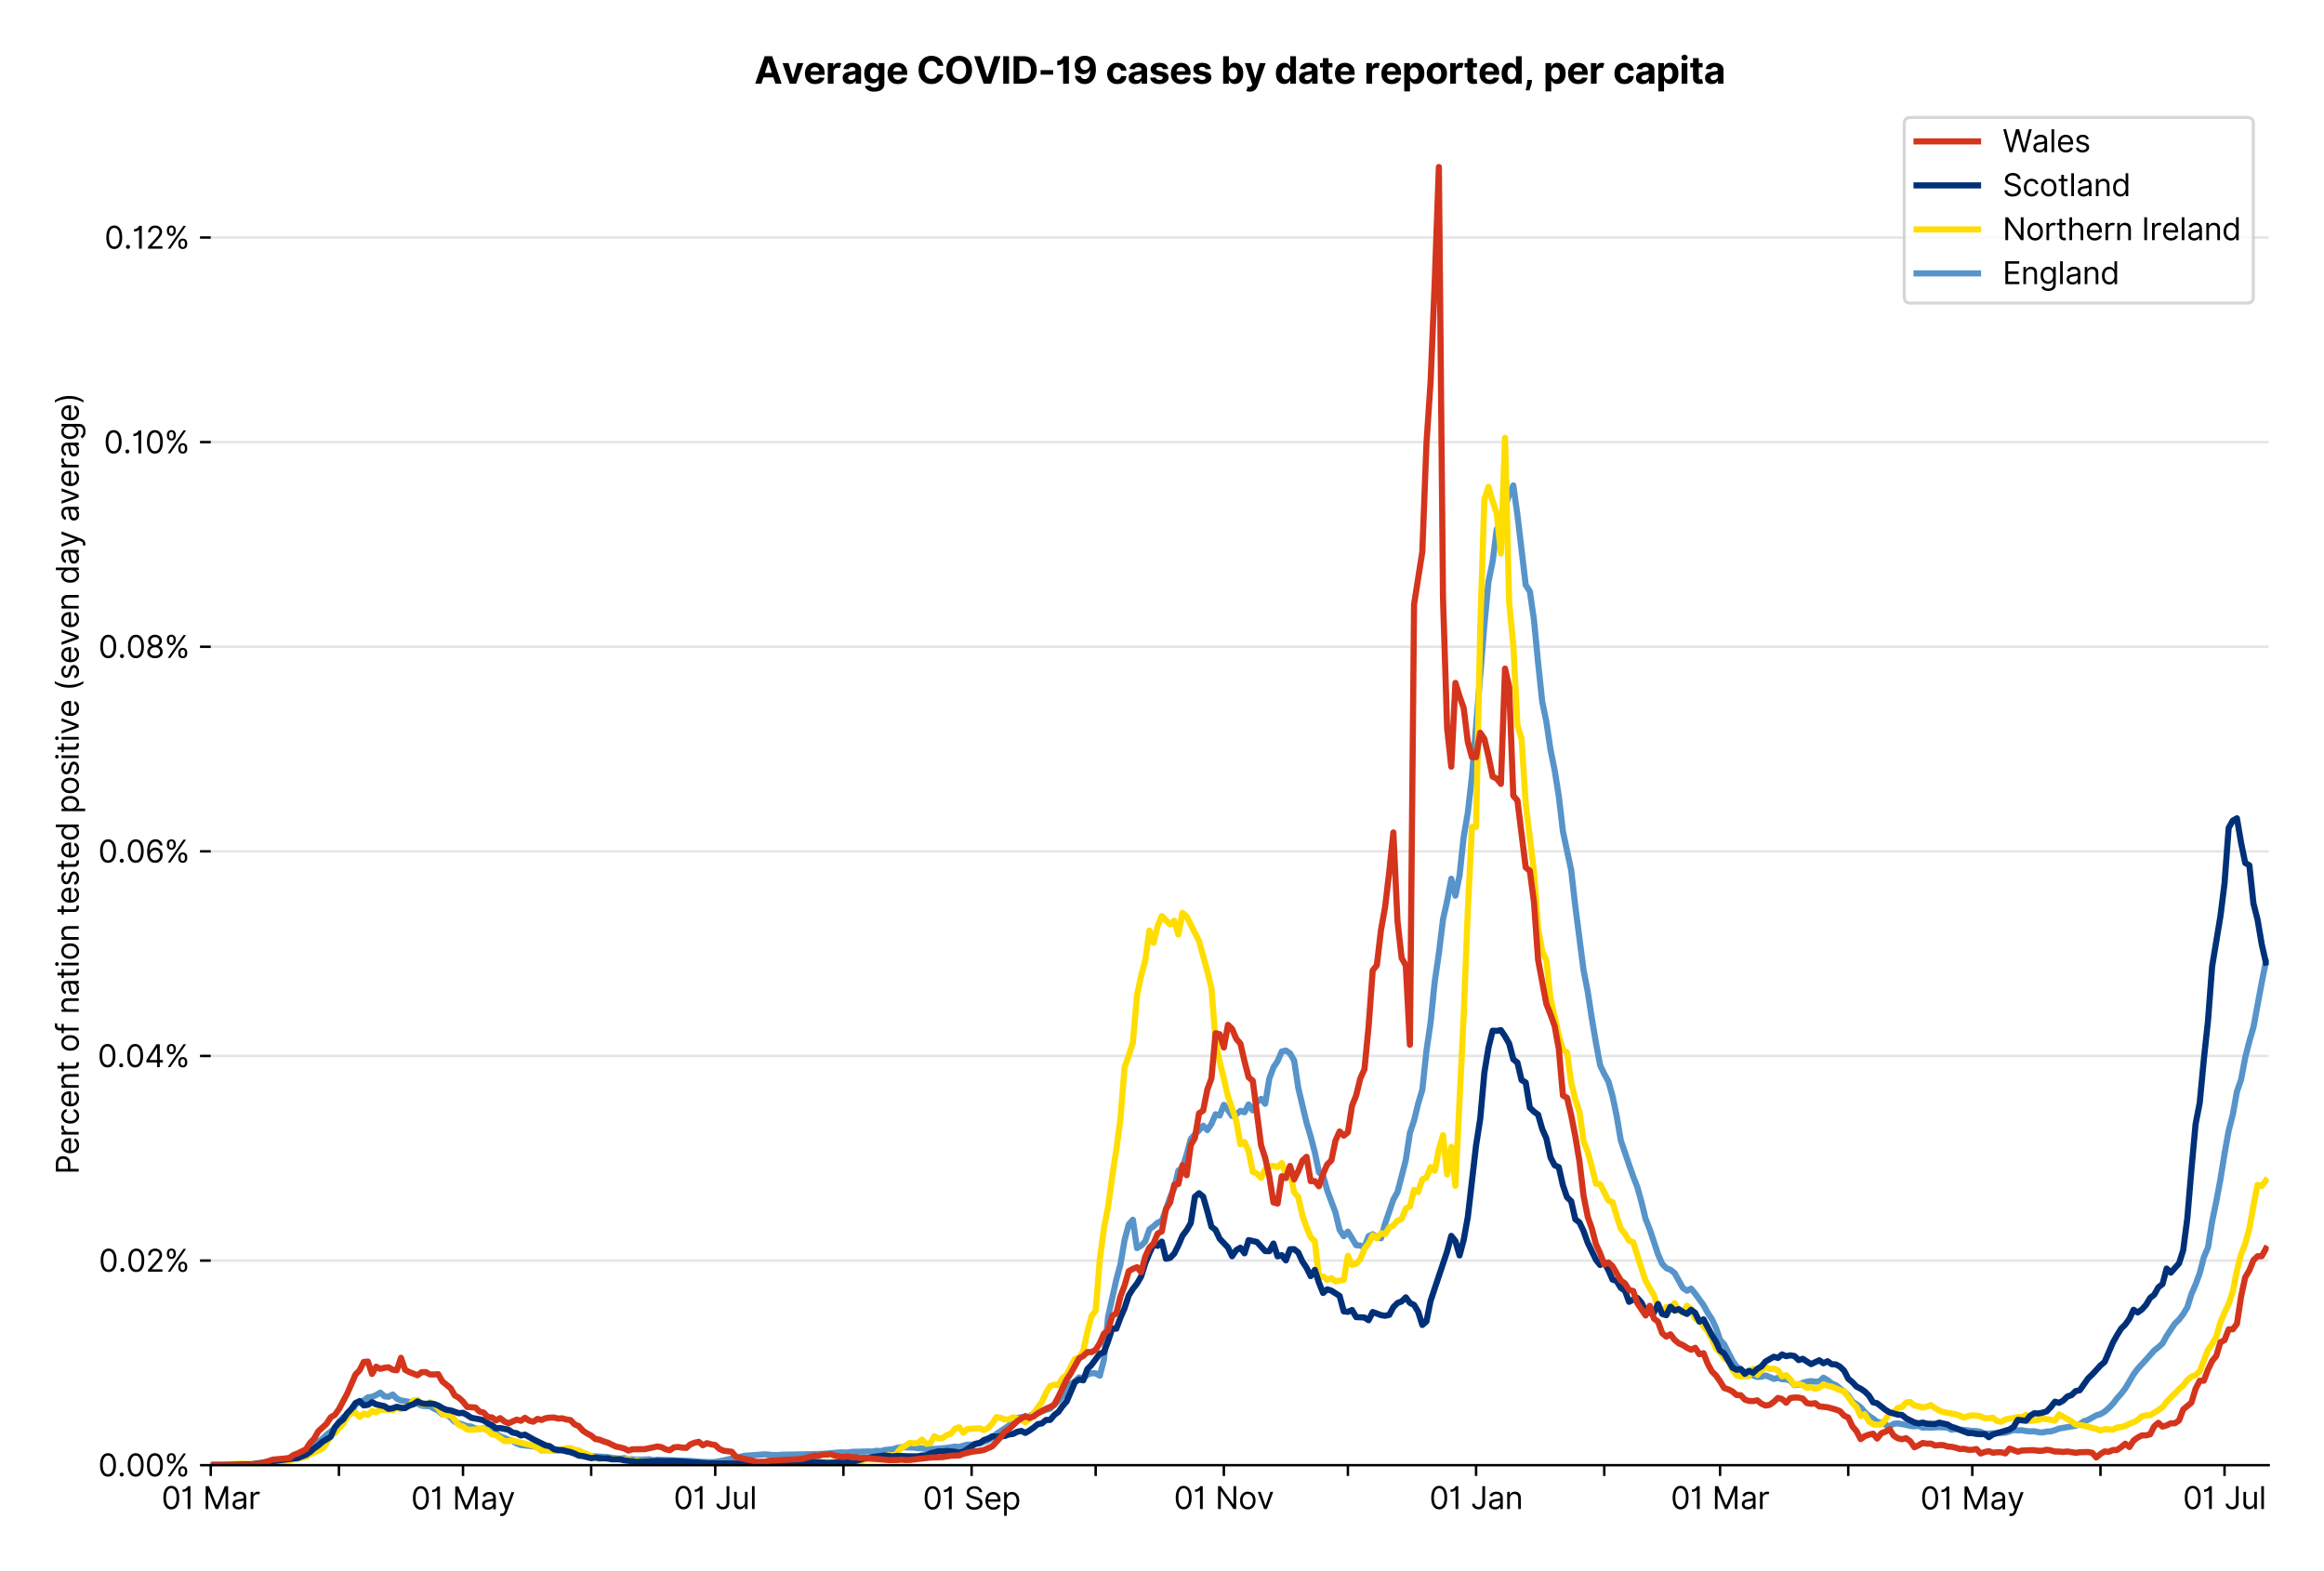 <?xml version="1.0" encoding="utf-8" standalone="no"?>
<!DOCTYPE svg PUBLIC "-//W3C//DTD SVG 1.1//EN"
  "http://www.w3.org/Graphics/SVG/1.1/DTD/svg11.dtd">
<svg version="1.1" viewBox="0 0 756.175 511.234" xmlns="http://www.w3.org/2000/svg" xmlns:xlink="http://www.w3.org/1999/xlink">
 <defs>
  <style type="text/css">*{stroke-linecap:butt;stroke-linejoin:round;}</style>
 </defs>
 <g id="figure_1">
  <g id="patch_1">
   <path d="M 0 511.234 
L 756.175 511.234 
L 756.175 0 
L 0 0 
z
" style="fill:#ffffff;"/>
  </g>
  <g id="axes_1">
   <g id="patch_2">
    <path d="M 68.575 476.745 
L 738.175 476.745 
L 738.175 33.225 
L 68.575 33.225 
z
" style="fill:#ffffff;"/>
   </g>
   <g id="matplotlib.axis_1">
    <g id="xtick_1">
     <g id="line2d_1">
      <defs>
       <path d="M 0 0 
L 0 3.5 
" id="mfbca243b82" style="stroke:#000000;stroke-width:0.8;"/>
      </defs>
      <g>
       <use style="stroke:#000000;stroke-width:0.8;" x="68.575" xlink:href="#mfbca243b82" y="476.745"/>
      </g>
     </g>
     <g id="text_1">
      <!-- 01 Mar -->
      <g transform="translate(52.538 491.018)scale(0.1 -0.1)">
       <defs>
        <path d="M 2000 -64 
Q 1230 -64 806 561 
Q 382 1186 382 2327 
Q 382 3459 809 4088 
Q 1236 4718 2000 4718 
Q 2764 4718 3191 4088 
Q 3618 3459 3618 2327 
Q 3618 1186 3194 561 
Q 2771 -64 2000 -64 
z
M 2000 436 
Q 2509 436 2791 927 
Q 3073 1418 3073 2327 
Q 3073 3234 2789 3730 
Q 2505 4227 2000 4227 
Q 1496 4227 1211 3730 
Q 927 3234 927 2327 
Q 927 1418 1210 927 
Q 1493 436 2000 436 
z
" id="Inter-Regular-30" transform="scale(0.016)"/>
        <path d="M 1973 4655 
L 1973 0 
L 1409 0 
L 1409 3836 
L 1373 3836 
Q 1341 3773 1209 3692 
Q 1077 3611 868 3551 
Q 659 3491 391 3491 
L 391 3964 
Q 661 3964 859 4061 
Q 1057 4159 1190 4291 
Q 1323 4423 1392 4529 
Q 1461 4636 1473 4655 
L 1973 4655 
z
" id="Inter-Regular-31" transform="scale(0.016)"/>
        <path id="Inter-Regular-20" transform="scale(0.016)"/>
        <path d="M 564 4655 
L 1236 4655 
L 2818 791 
L 2873 791 
L 4455 4655 
L 5127 4655 
L 5127 0 
L 4600 0 
L 4600 3536 
L 4555 3536 
L 3100 0 
L 2591 0 
L 1136 3536 
L 1091 3536 
L 1091 0 
L 564 0 
L 564 4655 
z
" id="Inter-Regular-4d" transform="scale(0.016)"/>
        <path d="M 1518 -82 
Q 1186 -82 916 44 
Q 646 170 486 410 
Q 327 650 327 991 
Q 327 1291 445 1478 
Q 564 1666 761 1773 
Q 959 1880 1199 1933 
Q 1439 1986 1682 2018 
Q 2000 2059 2199 2080 
Q 2398 2102 2490 2154 
Q 2582 2207 2582 2336 
L 2582 2355 
Q 2582 2691 2399 2877 
Q 2216 3064 1846 3064 
Q 1461 3064 1243 2895 
Q 1025 2727 936 2536 
L 427 2718 
Q 564 3036 792 3214 
Q 1021 3393 1292 3464 
Q 1564 3536 1827 3536 
Q 1996 3536 2215 3496 
Q 2434 3457 2640 3334 
Q 2846 3211 2982 2963 
Q 3118 2716 3118 2300 
L 3118 0 
L 2582 0 
L 2582 473 
L 2555 473 
Q 2500 359 2373 229 
Q 2246 100 2034 9 
Q 1823 -82 1518 -82 
z
M 1600 400 
Q 1918 400 2137 525 
Q 2357 650 2469 847 
Q 2582 1045 2582 1264 
L 2582 1755 
Q 2548 1714 2433 1681 
Q 2318 1648 2169 1624 
Q 2021 1600 1881 1583 
Q 1741 1566 1655 1555 
Q 1446 1527 1265 1467 
Q 1084 1407 974 1287 
Q 864 1168 864 964 
Q 864 684 1072 542 
Q 1280 400 1600 400 
z
" id="Inter-Regular-61" transform="scale(0.016)"/>
        <path d="M 491 0 
L 491 3491 
L 1009 3491 
L 1009 2964 
L 1046 2964 
Q 1139 3223 1389 3384 
Q 1639 3545 1955 3545 
Q 2100 3545 2209 3511 
Q 2318 3477 2400 3418 
L 2218 2964 
Q 2161 2993 2085 3010 
Q 2009 3027 1909 3027 
Q 1527 3027 1277 2794 
Q 1027 2561 1027 2209 
L 1027 0 
L 491 0 
z
" id="Inter-Regular-72" transform="scale(0.016)"/>
       </defs>
       <use xlink:href="#Inter-Regular-30"/>
       <use x="62.5" xlink:href="#Inter-Regular-31"/>
       <use x="106.676" xlink:href="#Inter-Regular-20"/>
       <use x="134.801" xlink:href="#Inter-Regular-4d"/>
       <use x="225.994" xlink:href="#Inter-Regular-61"/>
       <use x="282.386" xlink:href="#Inter-Regular-72"/>
      </g>
     </g>
    </g>
    <g id="xtick_2">
     <g id="line2d_2">
      <g>
       <use style="stroke:#000000;stroke-width:0.8;" x="110.284" xlink:href="#mfbca243b82" y="476.745"/>
      </g>
     </g>
    </g>
    <g id="xtick_3">
     <g id="line2d_3">
      <g>
       <use style="stroke:#000000;stroke-width:0.8;" x="150.648" xlink:href="#mfbca243b82" y="476.745"/>
      </g>
     </g>
     <g id="text_2">
      <!-- 01 May -->
      <g transform="translate(133.744 491.117)scale(0.1 -0.1)">
       <defs>
        <path d="M 818 -1355 
Q 682 -1355 575 -1333 
Q 468 -1311 427 -1291 
L 564 -818 
Q 857 -893 1053 -814 
Q 1250 -736 1391 -345 
L 1509 -18 
L 218 3491 
L 800 3491 
L 1764 709 
L 1800 709 
L 2764 3491 
L 3346 3491 
L 1846 -564 
Q 1550 -1355 818 -1355 
z
" id="Inter-Regular-79" transform="scale(0.016)"/>
       </defs>
       <use xlink:href="#Inter-Regular-30"/>
       <use x="62.5" xlink:href="#Inter-Regular-31"/>
       <use x="106.676" xlink:href="#Inter-Regular-20"/>
       <use x="134.801" xlink:href="#Inter-Regular-4d"/>
       <use x="225.994" xlink:href="#Inter-Regular-61"/>
       <use x="282.386" xlink:href="#Inter-Regular-79"/>
      </g>
     </g>
    </g>
    <g id="xtick_4">
     <g id="line2d_4">
      <g>
       <use style="stroke:#000000;stroke-width:0.8;" x="192.357" xlink:href="#mfbca243b82" y="476.745"/>
      </g>
     </g>
    </g>
    <g id="xtick_5">
     <g id="line2d_5">
      <g>
       <use style="stroke:#000000;stroke-width:0.8;" x="232.72" xlink:href="#mfbca243b82" y="476.745"/>
      </g>
     </g>
     <g id="text_3">
      <!-- 01 Jul -->
      <g transform="translate(219.176 491.018)scale(0.1 -0.1)">
       <defs>
        <path d="M 2346 4655 
L 2909 4655 
L 2909 1327 
Q 2909 657 2549 296 
Q 2189 -64 1582 -64 
Q 1200 -64 902 76 
Q 605 216 434 475 
Q 264 734 264 1091 
L 818 1091 
Q 818 795 1034 615 
Q 1250 436 1582 436 
Q 1948 436 2147 664 
Q 2346 893 2346 1327 
L 2346 4655 
z
" id="Inter-Regular-4a" transform="scale(0.016)"/>
        <path d="M 2691 1427 
L 2691 3491 
L 3227 3491 
L 3227 0 
L 2691 0 
L 2691 591 
L 2655 591 
Q 2532 325 2273 140 
Q 2014 -45 1618 -45 
Q 1127 -45 809 280 
Q 491 605 491 1273 
L 491 3491 
L 1027 3491 
L 1027 1309 
Q 1027 927 1242 700 
Q 1457 473 1791 473 
Q 1991 473 2199 575 
Q 2407 677 2549 888 
Q 2691 1100 2691 1427 
z
" id="Inter-Regular-75" transform="scale(0.016)"/>
        <path d="M 1027 4655 
L 1027 0 
L 491 0 
L 491 4655 
L 1027 4655 
z
" id="Inter-Regular-6c" transform="scale(0.016)"/>
       </defs>
       <use xlink:href="#Inter-Regular-30"/>
       <use x="62.5" xlink:href="#Inter-Regular-31"/>
       <use x="106.676" xlink:href="#Inter-Regular-20"/>
       <use x="134.801" xlink:href="#Inter-Regular-4a"/>
       <use x="189.063" xlink:href="#Inter-Regular-75"/>
       <use x="247.159" xlink:href="#Inter-Regular-6c"/>
      </g>
     </g>
    </g>
    <g id="xtick_6">
     <g id="line2d_6">
      <g>
       <use style="stroke:#000000;stroke-width:0.8;" x="274.429" xlink:href="#mfbca243b82" y="476.745"/>
      </g>
     </g>
    </g>
    <g id="xtick_7">
     <g id="line2d_7">
      <g>
       <use style="stroke:#000000;stroke-width:0.8;" x="316.138" xlink:href="#mfbca243b82" y="476.745"/>
      </g>
     </g>
     <g id="text_4">
      <!-- 01 Sep -->
      <g transform="translate(300.251 491.117)scale(0.1 -0.1)">
       <defs>
        <path d="M 3109 3491 
Q 3068 3836 2777 4027 
Q 2486 4218 2064 4218 
Q 1600 4218 1318 3999 
Q 1036 3780 1036 3445 
Q 1036 3195 1189 3042 
Q 1343 2889 1553 2803 
Q 1764 2718 1936 2673 
L 2409 2545 
Q 2591 2498 2815 2414 
Q 3039 2330 3244 2185 
Q 3450 2041 3584 1816 
Q 3718 1591 3718 1264 
Q 3718 886 3521 581 
Q 3325 277 2949 97 
Q 2573 -82 2036 -82 
Q 1286 -82 845 272 
Q 405 627 364 1200 
L 946 1200 
Q 968 936 1124 764 
Q 1280 593 1519 510 
Q 1759 427 2036 427 
Q 2359 427 2616 533 
Q 2873 639 3023 828 
Q 3173 1018 3173 1273 
Q 3173 1505 3043 1650 
Q 2914 1795 2702 1886 
Q 2491 1977 2246 2045 
L 1673 2209 
Q 1127 2366 809 2657 
Q 491 2948 491 3418 
Q 491 3809 703 4101 
Q 916 4393 1276 4555 
Q 1636 4718 2082 4718 
Q 2532 4718 2882 4558 
Q 3232 4398 3437 4120 
Q 3643 3843 3655 3491 
L 3109 3491 
z
" id="Inter-Regular-53" transform="scale(0.016)"/>
        <path d="M 1955 -73 
Q 1450 -73 1085 151 
Q 721 375 524 778 
Q 327 1182 327 1718 
Q 327 2255 524 2665 
Q 721 3075 1074 3305 
Q 1427 3536 1900 3536 
Q 2173 3536 2439 3445 
Q 2705 3355 2923 3151 
Q 3141 2948 3270 2614 
Q 3400 2280 3400 1791 
L 3400 1564 
L 866 1564 
Q 884 1005 1183 707 
Q 1482 409 1955 409 
Q 2271 409 2498 545 
Q 2725 682 2827 955 
L 3346 809 
Q 3223 414 2854 170 
Q 2486 -73 1955 -73 
z
M 866 2027 
L 2855 2027 
Q 2855 2470 2595 2762 
Q 2336 3055 1900 3055 
Q 1593 3055 1368 2911 
Q 1143 2768 1013 2533 
Q 884 2298 866 2027 
z
" id="Inter-Regular-65" transform="scale(0.016)"/>
        <path d="M 491 -1309 
L 491 3491 
L 1009 3491 
L 1009 2936 
L 1073 2936 
Q 1132 3027 1237 3169 
Q 1343 3311 1542 3423 
Q 1741 3536 2082 3536 
Q 2523 3536 2859 3315 
Q 3196 3095 3384 2690 
Q 3573 2286 3573 1736 
Q 3573 1182 3384 776 
Q 3196 370 2861 148 
Q 2527 -73 2091 -73 
Q 1755 -73 1552 39 
Q 1350 152 1241 296 
Q 1132 441 1073 536 
L 1027 536 
L 1027 -1309 
L 491 -1309 
z
M 1018 1745 
Q 1018 1152 1276 780 
Q 1534 409 2018 409 
Q 2355 409 2581 587 
Q 2807 766 2921 1069 
Q 3036 1373 3036 1745 
Q 3036 2114 2923 2410 
Q 2811 2707 2585 2881 
Q 2359 3055 2018 3055 
Q 1527 3055 1272 2693 
Q 1018 2332 1018 1745 
z
" id="Inter-Regular-70" transform="scale(0.016)"/>
       </defs>
       <use xlink:href="#Inter-Regular-30"/>
       <use x="62.5" xlink:href="#Inter-Regular-31"/>
       <use x="106.676" xlink:href="#Inter-Regular-20"/>
       <use x="134.801" xlink:href="#Inter-Regular-53"/>
       <use x="198.58" xlink:href="#Inter-Regular-65"/>
       <use x="256.818" xlink:href="#Inter-Regular-70"/>
      </g>
     </g>
    </g>
    <g id="xtick_8">
     <g id="line2d_8">
      <g>
       <use style="stroke:#000000;stroke-width:0.8;" x="356.502" xlink:href="#mfbca243b82" y="476.745"/>
      </g>
     </g>
    </g>
    <g id="xtick_9">
     <g id="line2d_9">
      <g>
       <use style="stroke:#000000;stroke-width:0.8;" x="398.211" xlink:href="#mfbca243b82" y="476.745"/>
      </g>
     </g>
     <g id="text_5">
      <!-- 01 Nov -->
      <g transform="translate(381.94 491.018)scale(0.1 -0.1)">
       <defs>
        <path d="M 4255 4655 
L 4255 0 
L 3709 0 
L 1173 3655 
L 1127 3655 
L 1127 0 
L 564 0 
L 564 4655 
L 1109 4655 
L 3655 991 
L 3700 991 
L 3700 4655 
L 4255 4655 
z
" id="Inter-Regular-4e" transform="scale(0.016)"/>
        <path d="M 1909 -73 
Q 1436 -73 1080 152 
Q 725 377 526 781 
Q 327 1186 327 1727 
Q 327 2273 526 2679 
Q 725 3086 1080 3311 
Q 1436 3536 1909 3536 
Q 2382 3536 2737 3311 
Q 3093 3086 3292 2679 
Q 3491 2273 3491 1727 
Q 3491 1186 3292 781 
Q 3093 377 2737 152 
Q 2382 -73 1909 -73 
z
M 1909 409 
Q 2268 409 2500 593 
Q 2732 777 2843 1077 
Q 2955 1377 2955 1727 
Q 2955 2077 2843 2379 
Q 2732 2682 2500 2868 
Q 2268 3055 1909 3055 
Q 1550 3055 1318 2868 
Q 1086 2682 975 2379 
Q 864 2077 864 1727 
Q 864 1377 975 1077 
Q 1086 777 1318 593 
Q 1550 409 1909 409 
z
" id="Inter-Regular-6f" transform="scale(0.016)"/>
        <path d="M 3346 3491 
L 2055 0 
L 1509 0 
L 218 3491 
L 800 3491 
L 1764 709 
L 1800 709 
L 2764 3491 
L 3346 3491 
z
" id="Inter-Regular-76" transform="scale(0.016)"/>
       </defs>
       <use xlink:href="#Inter-Regular-30"/>
       <use x="62.5" xlink:href="#Inter-Regular-31"/>
       <use x="106.676" xlink:href="#Inter-Regular-20"/>
       <use x="134.801" xlink:href="#Inter-Regular-4e"/>
       <use x="210.085" xlink:href="#Inter-Regular-6f"/>
       <use x="269.744" xlink:href="#Inter-Regular-76"/>
      </g>
     </g>
    </g>
    <g id="xtick_10">
     <g id="line2d_10">
      <g>
       <use style="stroke:#000000;stroke-width:0.8;" x="438.574" xlink:href="#mfbca243b82" y="476.745"/>
      </g>
     </g>
    </g>
    <g id="xtick_11">
     <g id="line2d_11">
      <g>
       <use style="stroke:#000000;stroke-width:0.8;" x="480.283" xlink:href="#mfbca243b82" y="476.745"/>
      </g>
     </g>
     <g id="text_6">
      <!-- 01 Jan -->
      <g transform="translate(465.084 491.018)scale(0.1 -0.1)">
       <defs>
        <path d="M 1027 2100 
L 1027 0 
L 491 0 
L 491 3491 
L 1009 3491 
L 1009 2945 
L 1055 2945 
Q 1177 3211 1427 3373 
Q 1677 3536 2073 3536 
Q 2602 3536 2928 3211 
Q 3255 2886 3255 2218 
L 3255 0 
L 2718 0 
L 2718 2182 
Q 2718 2593 2504 2824 
Q 2291 3055 1918 3055 
Q 1534 3055 1280 2806 
Q 1027 2557 1027 2100 
z
" id="Inter-Regular-6e" transform="scale(0.016)"/>
       </defs>
       <use xlink:href="#Inter-Regular-30"/>
       <use x="62.5" xlink:href="#Inter-Regular-31"/>
       <use x="106.676" xlink:href="#Inter-Regular-20"/>
       <use x="134.801" xlink:href="#Inter-Regular-4a"/>
       <use x="189.063" xlink:href="#Inter-Regular-61"/>
       <use x="245.455" xlink:href="#Inter-Regular-6e"/>
      </g>
     </g>
    </g>
    <g id="xtick_12">
     <g id="line2d_12">
      <g>
       <use style="stroke:#000000;stroke-width:0.8;" x="521.992" xlink:href="#mfbca243b82" y="476.745"/>
      </g>
     </g>
    </g>
    <g id="xtick_13">
     <g id="line2d_13">
      <g>
       <use style="stroke:#000000;stroke-width:0.8;" x="559.665" xlink:href="#mfbca243b82" y="476.745"/>
      </g>
     </g>
     <g id="text_7">
      <!-- 01 Mar -->
      <g transform="translate(543.628 491.018)scale(0.1 -0.1)">
       <use xlink:href="#Inter-Regular-30"/>
       <use x="62.5" xlink:href="#Inter-Regular-31"/>
       <use x="106.676" xlink:href="#Inter-Regular-20"/>
       <use x="134.801" xlink:href="#Inter-Regular-4d"/>
       <use x="225.994" xlink:href="#Inter-Regular-61"/>
       <use x="282.386" xlink:href="#Inter-Regular-72"/>
      </g>
     </g>
    </g>
    <g id="xtick_14">
     <g id="line2d_14">
      <g>
       <use style="stroke:#000000;stroke-width:0.8;" x="601.374" xlink:href="#mfbca243b82" y="476.745"/>
      </g>
     </g>
    </g>
    <g id="xtick_15">
     <g id="line2d_15">
      <g>
       <use style="stroke:#000000;stroke-width:0.8;" x="641.737" xlink:href="#mfbca243b82" y="476.745"/>
      </g>
     </g>
     <g id="text_8">
      <!-- 01 May -->
      <g transform="translate(624.834 491.117)scale(0.1 -0.1)">
       <use xlink:href="#Inter-Regular-30"/>
       <use x="62.5" xlink:href="#Inter-Regular-31"/>
       <use x="106.676" xlink:href="#Inter-Regular-20"/>
       <use x="134.801" xlink:href="#Inter-Regular-4d"/>
       <use x="225.994" xlink:href="#Inter-Regular-61"/>
       <use x="282.386" xlink:href="#Inter-Regular-79"/>
      </g>
     </g>
    </g>
    <g id="xtick_16">
     <g id="line2d_16">
      <g>
       <use style="stroke:#000000;stroke-width:0.8;" x="683.446" xlink:href="#mfbca243b82" y="476.745"/>
      </g>
     </g>
    </g>
    <g id="xtick_17">
     <g id="line2d_17">
      <g>
       <use style="stroke:#000000;stroke-width:0.8;" x="723.81" xlink:href="#mfbca243b82" y="476.745"/>
      </g>
     </g>
     <g id="text_9">
      <!-- 01 Jul -->
      <g transform="translate(710.266 491.018)scale(0.1 -0.1)">
       <use xlink:href="#Inter-Regular-30"/>
       <use x="62.5" xlink:href="#Inter-Regular-31"/>
       <use x="106.676" xlink:href="#Inter-Regular-20"/>
       <use x="134.801" xlink:href="#Inter-Regular-4a"/>
       <use x="189.063" xlink:href="#Inter-Regular-75"/>
       <use x="247.159" xlink:href="#Inter-Regular-6c"/>
      </g>
     </g>
    </g>
   </g>
   <g id="matplotlib.axis_2">
    <g id="ytick_1">
     <g id="line2d_18">
      <path clip-path="url(#p9fe2e23650)" d="M 68.575 476.745 
L 738.175 476.745 
" style="fill:none;stroke:#e5e5e5;stroke-linecap:square;stroke-width:0.8;"/>
     </g>
     <g id="line2d_19">
      <defs>
       <path d="M 0 0 
L -3.5 0 
" id="m3f74f7e3d7" style="stroke:#000000;stroke-width:0.8;"/>
      </defs>
      <g>
       <use style="stroke:#000000;stroke-width:0.8;" x="68.575" xlink:href="#m3f74f7e3d7" y="476.745"/>
      </g>
     </g>
     <g id="text_10">
      <!-- 0.00% -->
      <g transform="translate(31.944 480.382)scale(0.1 -0.1)">
       <defs>
        <path d="M 882 -36 
Q 714 -36 593 84 
Q 473 205 473 373 
Q 473 541 593 661 
Q 714 782 882 782 
Q 1050 782 1170 661 
Q 1291 541 1291 373 
Q 1291 205 1170 84 
Q 1050 -36 882 -36 
z
" id="Inter-Regular-2e" transform="scale(0.016)"/>
        <path d="M 2855 873 
L 2855 1118 
Q 2855 1373 2960 1585 
Q 3066 1798 3269 1926 
Q 3473 2055 3764 2055 
Q 4059 2055 4259 1926 
Q 4459 1798 4561 1585 
Q 4664 1373 4664 1118 
L 4664 873 
Q 4664 618 4560 405 
Q 4457 193 4256 64 
Q 4055 -64 3764 -64 
Q 3468 -64 3266 64 
Q 3064 193 2959 405 
Q 2855 618 2855 873 
z
M 536 3536 
L 536 3782 
Q 536 4036 642 4248 
Q 748 4461 951 4589 
Q 1155 4718 1446 4718 
Q 1741 4718 1941 4589 
Q 2141 4461 2243 4248 
Q 2346 4036 2346 3782 
L 2346 3536 
Q 2346 3282 2242 3069 
Q 2139 2857 1937 2728 
Q 1736 2600 1446 2600 
Q 1150 2600 948 2728 
Q 746 2857 641 3069 
Q 536 3282 536 3536 
z
M 709 0 
L 3909 4655 
L 4427 4655 
L 1227 0 
L 709 0 
z
M 3318 1118 
L 3318 873 
Q 3318 661 3418 494 
Q 3518 327 3764 327 
Q 4002 327 4101 494 
Q 4200 661 4200 873 
L 4200 1118 
Q 4200 1330 4104 1497 
Q 4009 1664 3764 1664 
Q 3525 1664 3421 1497 
Q 3318 1330 3318 1118 
z
M 1000 3782 
L 1000 3536 
Q 1000 3325 1100 3158 
Q 1200 2991 1446 2991 
Q 1684 2991 1783 3158 
Q 1882 3325 1882 3536 
L 1882 3782 
Q 1882 3993 1786 4160 
Q 1691 4327 1446 4327 
Q 1207 4327 1103 4160 
Q 1000 3993 1000 3782 
z
" id="Inter-Regular-25" transform="scale(0.016)"/>
       </defs>
       <use xlink:href="#Inter-Regular-30"/>
       <use x="62.5" xlink:href="#Inter-Regular-2e"/>
       <use x="90.057" xlink:href="#Inter-Regular-30"/>
       <use x="152.557" xlink:href="#Inter-Regular-30"/>
       <use x="215.057" xlink:href="#Inter-Regular-25"/>
      </g>
     </g>
    </g>
    <g id="ytick_2">
     <g id="line2d_20">
      <path clip-path="url(#p9fe2e23650)" d="M 68.575 410.168 
L 738.175 410.168 
" style="fill:none;stroke:#e5e5e5;stroke-linecap:square;stroke-width:0.8;"/>
     </g>
     <g id="line2d_21">
      <g>
       <use style="stroke:#000000;stroke-width:0.8;" x="68.575" xlink:href="#m3f74f7e3d7" y="410.168"/>
      </g>
     </g>
     <g id="text_11">
      <!-- 0.02% -->
      <g transform="translate(32.142 413.805)scale(0.1 -0.1)">
       <defs>
        <path d="M 482 0 
L 482 409 
L 2018 2091 
Q 2289 2386 2464 2605 
Q 2639 2825 2724 3019 
Q 2809 3214 2809 3427 
Q 2809 3795 2553 4011 
Q 2298 4227 1918 4227 
Q 1514 4227 1275 3985 
Q 1036 3743 1036 3345 
L 500 3345 
Q 500 3755 688 4064 
Q 877 4373 1203 4545 
Q 1530 4718 1936 4718 
Q 2346 4718 2661 4545 
Q 2977 4373 3156 4079 
Q 3336 3786 3336 3427 
Q 3336 3170 3244 2926 
Q 3152 2682 2926 2383 
Q 2700 2084 2300 1655 
L 1255 536 
L 1255 500 
L 3418 500 
L 3418 0 
L 482 0 
z
" id="Inter-Regular-32" transform="scale(0.016)"/>
       </defs>
       <use xlink:href="#Inter-Regular-30"/>
       <use x="62.5" xlink:href="#Inter-Regular-2e"/>
       <use x="90.057" xlink:href="#Inter-Regular-30"/>
       <use x="152.557" xlink:href="#Inter-Regular-32"/>
       <use x="213.068" xlink:href="#Inter-Regular-25"/>
      </g>
     </g>
    </g>
    <g id="ytick_3">
     <g id="line2d_22">
      <path clip-path="url(#p9fe2e23650)" d="M 68.575 343.591 
L 738.175 343.591 
" style="fill:none;stroke:#e5e5e5;stroke-linecap:square;stroke-width:0.8;"/>
     </g>
     <g id="line2d_23">
      <g>
       <use style="stroke:#000000;stroke-width:0.8;" x="68.575" xlink:href="#m3f74f7e3d7" y="343.591"/>
      </g>
     </g>
     <g id="text_12">
      <!-- 0.04% -->
      <g transform="translate(31.773 347.228)scale(0.1 -0.1)">
       <defs>
        <path d="M 373 955 
L 373 1418 
L 2418 4655 
L 3100 4655 
L 3100 1455 
L 3736 1455 
L 3736 955 
L 3100 955 
L 3100 0 
L 2564 0 
L 2564 955 
L 373 955 
z
M 2564 1455 
L 2564 3936 
L 2527 3936 
L 982 1491 
L 982 1455 
L 2564 1455 
z
" id="Inter-Regular-34" transform="scale(0.016)"/>
       </defs>
       <use xlink:href="#Inter-Regular-30"/>
       <use x="62.5" xlink:href="#Inter-Regular-2e"/>
       <use x="90.057" xlink:href="#Inter-Regular-30"/>
       <use x="152.557" xlink:href="#Inter-Regular-34"/>
       <use x="216.761" xlink:href="#Inter-Regular-25"/>
      </g>
     </g>
    </g>
    <g id="ytick_4">
     <g id="line2d_24">
      <path clip-path="url(#p9fe2e23650)" d="M 68.575 277.014 
L 738.175 277.014 
" style="fill:none;stroke:#e5e5e5;stroke-linecap:square;stroke-width:0.8;"/>
     </g>
     <g id="line2d_25">
      <g>
       <use style="stroke:#000000;stroke-width:0.8;" x="68.575" xlink:href="#m3f74f7e3d7" y="277.014"/>
      </g>
     </g>
     <g id="text_13">
      <!-- 0.06% -->
      <g transform="translate(31.958 280.651)scale(0.1 -0.1)">
       <defs>
        <path d="M 2027 -64 
Q 1741 -59 1454 45 
Q 1168 150 932 399 
Q 696 648 552 1074 
Q 409 1500 409 2145 
Q 409 3386 861 4056 
Q 1314 4727 2100 4727 
Q 2686 4727 3073 4384 
Q 3461 4041 3546 3491 
L 2991 3491 
Q 2914 3811 2691 4019 
Q 2468 4227 2100 4227 
Q 1559 4227 1249 3755 
Q 939 3284 936 2427 
L 973 2427 
Q 1164 2716 1461 2880 
Q 1759 3045 2118 3045 
Q 2518 3045 2850 2846 
Q 3182 2648 3382 2299 
Q 3582 1950 3582 1500 
Q 3582 1068 3389 710 
Q 3196 352 2847 142 
Q 2498 -68 2027 -64 
z
M 2027 436 
Q 2314 436 2542 579 
Q 2771 723 2903 964 
Q 3036 1205 3036 1500 
Q 3036 1789 2908 2026 
Q 2780 2264 2556 2404 
Q 2332 2545 2046 2545 
Q 1757 2545 1525 2397 
Q 1293 2250 1157 2010 
Q 1021 1770 1018 1491 
Q 1018 1214 1149 973 
Q 1280 732 1508 584 
Q 1736 436 2027 436 
z
" id="Inter-Regular-36" transform="scale(0.016)"/>
       </defs>
       <use xlink:href="#Inter-Regular-30"/>
       <use x="62.5" xlink:href="#Inter-Regular-2e"/>
       <use x="90.057" xlink:href="#Inter-Regular-30"/>
       <use x="152.557" xlink:href="#Inter-Regular-36"/>
       <use x="214.915" xlink:href="#Inter-Regular-25"/>
      </g>
     </g>
    </g>
    <g id="ytick_5">
     <g id="line2d_26">
      <path clip-path="url(#p9fe2e23650)" d="M 68.575 210.437 
L 738.175 210.437 
" style="fill:none;stroke:#e5e5e5;stroke-linecap:square;stroke-width:0.8;"/>
     </g>
     <g id="line2d_27">
      <g>
       <use style="stroke:#000000;stroke-width:0.8;" x="68.575" xlink:href="#m3f74f7e3d7" y="210.437"/>
      </g>
     </g>
     <g id="text_14">
      <!-- 0.08% -->
      <g transform="translate(32.028 214.074)scale(0.1 -0.1)">
       <defs>
        <path d="M 1973 -64 
Q 1505 -64 1147 103 
Q 789 270 589 564 
Q 389 859 391 1236 
Q 389 1532 507 1783 
Q 625 2034 830 2203 
Q 1036 2373 1291 2418 
L 1291 2445 
Q 957 2532 759 2821 
Q 561 3111 564 3482 
Q 561 3836 743 4115 
Q 925 4395 1244 4556 
Q 1564 4718 1973 4718 
Q 2377 4718 2695 4556 
Q 3014 4395 3197 4115 
Q 3380 3836 3382 3482 
Q 3380 3111 3181 2821 
Q 2982 2532 2655 2445 
L 2655 2418 
Q 2907 2373 3109 2203 
Q 3311 2034 3431 1783 
Q 3552 1532 3555 1236 
Q 3552 859 3351 564 
Q 3150 270 2794 103 
Q 2439 -64 1973 -64 
z
M 1973 436 
Q 2446 436 2722 662 
Q 2998 889 3000 1264 
Q 2998 1527 2864 1729 
Q 2730 1932 2499 2048 
Q 2268 2164 1973 2164 
Q 1675 2164 1442 2048 
Q 1209 1932 1076 1729 
Q 943 1527 946 1264 
Q 943 889 1218 662 
Q 1493 436 1973 436 
z
M 1973 2645 
Q 2348 2645 2591 2864 
Q 2834 3084 2836 3445 
Q 2834 3800 2596 4013 
Q 2359 4227 1973 4227 
Q 1582 4227 1344 4013 
Q 1107 3800 1109 3445 
Q 1107 3084 1349 2864 
Q 1591 2645 1973 2645 
z
" id="Inter-Regular-38" transform="scale(0.016)"/>
       </defs>
       <use xlink:href="#Inter-Regular-30"/>
       <use x="62.5" xlink:href="#Inter-Regular-2e"/>
       <use x="90.057" xlink:href="#Inter-Regular-30"/>
       <use x="152.557" xlink:href="#Inter-Regular-38"/>
       <use x="214.205" xlink:href="#Inter-Regular-25"/>
      </g>
     </g>
    </g>
    <g id="ytick_6">
     <g id="line2d_28">
      <path clip-path="url(#p9fe2e23650)" d="M 68.575 143.86 
L 738.175 143.86 
" style="fill:none;stroke:#e5e5e5;stroke-linecap:square;stroke-width:0.8;"/>
     </g>
     <g id="line2d_29">
      <g>
       <use style="stroke:#000000;stroke-width:0.8;" x="68.575" xlink:href="#m3f74f7e3d7" y="143.86"/>
      </g>
     </g>
     <g id="text_15">
      <!-- 0.10% -->
      <g transform="translate(33.777 147.497)scale(0.1 -0.1)">
       <use xlink:href="#Inter-Regular-30"/>
       <use x="62.5" xlink:href="#Inter-Regular-2e"/>
       <use x="90.057" xlink:href="#Inter-Regular-31"/>
       <use x="134.233" xlink:href="#Inter-Regular-30"/>
       <use x="196.733" xlink:href="#Inter-Regular-25"/>
      </g>
     </g>
    </g>
    <g id="ytick_7">
     <g id="line2d_30">
      <path clip-path="url(#p9fe2e23650)" d="M 68.575 77.284 
L 738.175 77.284 
" style="fill:none;stroke:#e5e5e5;stroke-linecap:square;stroke-width:0.8;"/>
     </g>
     <g id="line2d_31">
      <g>
       <use style="stroke:#000000;stroke-width:0.8;" x="68.575" xlink:href="#m3f74f7e3d7" y="77.284"/>
      </g>
     </g>
     <g id="text_16">
      <!-- 0.12% -->
      <g transform="translate(33.975 80.92)scale(0.1 -0.1)">
       <use xlink:href="#Inter-Regular-30"/>
       <use x="62.5" xlink:href="#Inter-Regular-2e"/>
       <use x="90.057" xlink:href="#Inter-Regular-31"/>
       <use x="134.233" xlink:href="#Inter-Regular-32"/>
       <use x="194.744" xlink:href="#Inter-Regular-25"/>
      </g>
     </g>
    </g>
    <g id="text_17">
     <!-- Percent of nation tested positive (seven day average) -->
     <g transform="translate(25.614 382.124)rotate(-90)scale(0.1 -0.1)">
      <defs>
       <path d="M 564 0 
L 564 4655 
L 2136 4655 
Q 2684 4655 3033 4458 
Q 3382 4261 3550 3927 
Q 3718 3593 3718 3182 
Q 3718 2770 3551 2434 
Q 3384 2098 3036 1899 
Q 2689 1700 2146 1700 
L 1127 1700 
L 1127 0 
L 564 0 
z
M 1127 2200 
L 2127 2200 
Q 2689 2200 2926 2482 
Q 3164 2764 3164 3182 
Q 3164 3602 2925 3878 
Q 2686 4155 2118 4155 
L 1127 4155 
L 1127 2200 
z
" id="Inter-Regular-50" transform="scale(0.016)"/>
       <path d="M 1909 -73 
Q 1418 -73 1063 159 
Q 709 391 518 798 
Q 327 1205 327 1727 
Q 327 2259 524 2667 
Q 721 3075 1074 3305 
Q 1427 3536 1900 3536 
Q 2268 3536 2563 3400 
Q 2859 3264 3047 3018 
Q 3236 2773 3282 2445 
L 2746 2445 
Q 2684 2684 2474 2869 
Q 2264 3055 1909 3055 
Q 1439 3055 1151 2697 
Q 864 2339 864 1745 
Q 864 1139 1148 774 
Q 1432 409 1909 409 
Q 2223 409 2447 570 
Q 2671 732 2746 1018 
L 3282 1018 
Q 3236 709 3058 462 
Q 2880 216 2588 71 
Q 2296 -73 1909 -73 
z
" id="Inter-Regular-63" transform="scale(0.016)"/>
       <path d="M 2009 3491 
L 2009 3036 
L 1264 3036 
L 1264 1000 
Q 1264 773 1331 660 
Q 1398 548 1503 510 
Q 1609 473 1727 473 
Q 1816 473 1873 483 
Q 1930 493 1964 500 
L 2073 18 
Q 2018 -2 1920 -23 
Q 1823 -45 1673 -45 
Q 1446 -45 1228 52 
Q 1011 150 869 350 
Q 727 550 727 855 
L 727 3036 
L 200 3036 
L 200 3491 
L 727 3491 
L 727 4327 
L 1264 4327 
L 1264 3491 
L 2009 3491 
z
" id="Inter-Regular-74" transform="scale(0.016)"/>
       <path d="M 2046 3491 
L 2046 3036 
L 1264 3036 
L 1264 0 
L 727 0 
L 727 3036 
L 164 3036 
L 164 3491 
L 727 3491 
L 727 3973 
Q 727 4273 868 4473 
Q 1009 4673 1234 4773 
Q 1459 4873 1709 4873 
Q 1907 4873 2032 4841 
Q 2157 4809 2218 4782 
L 2064 4318 
Q 2023 4332 1951 4352 
Q 1880 4373 1764 4373 
Q 1498 4373 1381 4239 
Q 1264 4105 1264 3845 
L 1264 3491 
L 2046 3491 
z
" id="Inter-Regular-66" transform="scale(0.016)"/>
       <path d="M 491 0 
L 491 3491 
L 1027 3491 
L 1027 0 
L 491 0 
z
M 764 4073 
Q 607 4073 494 4179 
Q 382 4286 382 4436 
Q 382 4586 494 4693 
Q 607 4800 764 4800 
Q 921 4800 1033 4693 
Q 1146 4586 1146 4436 
Q 1146 4286 1033 4179 
Q 921 4073 764 4073 
z
" id="Inter-Regular-69" transform="scale(0.016)"/>
       <path d="M 2964 2709 
L 2482 2573 
Q 2411 2755 2245 2914 
Q 2080 3073 1727 3073 
Q 1407 3073 1194 2926 
Q 982 2780 982 2555 
Q 982 2355 1127 2239 
Q 1273 2123 1582 2045 
L 2100 1918 
Q 3027 1691 3027 973 
Q 3027 673 2855 436 
Q 2684 200 2377 63 
Q 2071 -73 1664 -73 
Q 1130 -73 780 159 
Q 430 391 336 836 
L 846 964 
Q 989 400 1655 400 
Q 2030 400 2251 560 
Q 2473 720 2473 945 
Q 2473 1316 1955 1436 
L 1373 1573 
Q 893 1686 669 1926 
Q 446 2166 446 2527 
Q 446 2823 613 3050 
Q 780 3277 1069 3406 
Q 1359 3536 1727 3536 
Q 2246 3536 2542 3309 
Q 2839 3082 2964 2709 
z
" id="Inter-Regular-73" transform="scale(0.016)"/>
       <path d="M 1809 -73 
Q 1373 -73 1039 148 
Q 705 370 516 776 
Q 327 1182 327 1736 
Q 327 2286 516 2690 
Q 705 3095 1041 3315 
Q 1377 3536 1818 3536 
Q 2159 3536 2358 3423 
Q 2557 3311 2662 3169 
Q 2768 3027 2827 2936 
L 2873 2936 
L 2873 4655 
L 3409 4655 
L 3409 0 
L 2891 0 
L 2891 536 
L 2827 536 
Q 2768 441 2659 296 
Q 2550 152 2348 39 
Q 2146 -73 1809 -73 
z
M 1882 409 
Q 2366 409 2624 780 
Q 2882 1152 2882 1745 
Q 2882 2332 2627 2693 
Q 2373 3055 1882 3055 
Q 1541 3055 1315 2881 
Q 1089 2707 976 2410 
Q 864 2114 864 1745 
Q 864 1373 978 1069 
Q 1093 766 1319 587 
Q 1546 409 1882 409 
z
" id="Inter-Regular-64" transform="scale(0.016)"/>
       <path d="M 682 1964 
Q 682 2823 906 3544 
Q 1130 4266 1546 4873 
L 2018 4873 
Q 1800 4573 1623 4095 
Q 1446 3618 1341 3061 
Q 1236 2505 1236 1964 
Q 1236 1423 1341 866 
Q 1446 309 1623 -168 
Q 1800 -645 2018 -945 
L 1546 -945 
Q 1130 -339 906 383 
Q 682 1105 682 1964 
z
" id="Inter-Regular-28" transform="scale(0.016)"/>
       <path d="M 1900 -1382 
Q 1316 -1382 976 -1169 
Q 636 -957 473 -682 
L 900 -382 
Q 973 -477 1084 -601 
Q 1196 -725 1390 -817 
Q 1584 -909 1900 -909 
Q 2323 -909 2598 -704 
Q 2873 -500 2873 -64 
L 2873 645 
L 2827 645 
Q 2768 550 2660 410 
Q 2552 270 2351 162 
Q 2150 55 1809 55 
Q 1386 55 1051 255 
Q 716 455 521 836 
Q 327 1218 327 1764 
Q 327 2300 516 2699 
Q 705 3098 1041 3317 
Q 1377 3536 1818 3536 
Q 2159 3536 2360 3423 
Q 2561 3311 2669 3169 
Q 2777 3027 2836 2936 
L 2891 2936 
L 2891 3491 
L 3409 3491 
L 3409 -100 
Q 3409 -550 3205 -833 
Q 3002 -1116 2660 -1249 
Q 2318 -1382 1900 -1382 
z
M 1882 536 
Q 2366 536 2624 864 
Q 2882 1193 2882 1773 
Q 2882 2339 2627 2697 
Q 2373 3055 1882 3055 
Q 1541 3055 1315 2882 
Q 1089 2709 976 2418 
Q 864 2127 864 1773 
Q 864 1227 1120 881 
Q 1377 536 1882 536 
z
" id="Inter-Regular-67" transform="scale(0.016)"/>
       <path d="M 1638 1940 
Q 1638 1081 1414 359 
Q 1191 -362 775 -969 
L 302 -969 
Q 520 -669 697 -191 
Q 875 286 979 842 
Q 1084 1399 1084 1940 
Q 1084 2481 979 3038 
Q 875 3595 697 4072 
Q 520 4549 302 4849 
L 775 4849 
Q 1191 4243 1414 3521 
Q 1638 2799 1638 1940 
z
" id="Inter-Regular-29" transform="scale(0.016)"/>
      </defs>
      <use xlink:href="#Inter-Regular-50"/>
      <use x="63.494" xlink:href="#Inter-Regular-65"/>
      <use x="121.733" xlink:href="#Inter-Regular-72"/>
      <use x="160.085" xlink:href="#Inter-Regular-63"/>
      <use x="215.909" xlink:href="#Inter-Regular-65"/>
      <use x="274.148" xlink:href="#Inter-Regular-6e"/>
      <use x="332.671" xlink:href="#Inter-Regular-74"/>
      <use x="369.034" xlink:href="#Inter-Regular-20"/>
      <use x="397.159" xlink:href="#Inter-Regular-6f"/>
      <use x="456.818" xlink:href="#Inter-Regular-66"/>
      <use x="492.898" xlink:href="#Inter-Regular-20"/>
      <use x="521.023" xlink:href="#Inter-Regular-6e"/>
      <use x="579.546" xlink:href="#Inter-Regular-61"/>
      <use x="635.938" xlink:href="#Inter-Regular-74"/>
      <use x="672.301" xlink:href="#Inter-Regular-69"/>
      <use x="696.023" xlink:href="#Inter-Regular-6f"/>
      <use x="755.682" xlink:href="#Inter-Regular-6e"/>
      <use x="814.205" xlink:href="#Inter-Regular-20"/>
      <use x="842.33" xlink:href="#Inter-Regular-74"/>
      <use x="878.693" xlink:href="#Inter-Regular-65"/>
      <use x="936.932" xlink:href="#Inter-Regular-73"/>
      <use x="989.205" xlink:href="#Inter-Regular-74"/>
      <use x="1025.568" xlink:href="#Inter-Regular-65"/>
      <use x="1083.807" xlink:href="#Inter-Regular-64"/>
      <use x="1145.881" xlink:href="#Inter-Regular-20"/>
      <use x="1174.006" xlink:href="#Inter-Regular-70"/>
      <use x="1234.943" xlink:href="#Inter-Regular-6f"/>
      <use x="1294.602" xlink:href="#Inter-Regular-73"/>
      <use x="1346.875" xlink:href="#Inter-Regular-69"/>
      <use x="1370.597" xlink:href="#Inter-Regular-74"/>
      <use x="1406.96" xlink:href="#Inter-Regular-69"/>
      <use x="1430.682" xlink:href="#Inter-Regular-76"/>
      <use x="1486.364" xlink:href="#Inter-Regular-65"/>
      <use x="1544.603" xlink:href="#Inter-Regular-20"/>
      <use x="1572.728" xlink:href="#Inter-Regular-28"/>
      <use x="1608.949" xlink:href="#Inter-Regular-73"/>
      <use x="1661.222" xlink:href="#Inter-Regular-65"/>
      <use x="1719.46" xlink:href="#Inter-Regular-76"/>
      <use x="1775.142" xlink:href="#Inter-Regular-65"/>
      <use x="1833.381" xlink:href="#Inter-Regular-6e"/>
      <use x="1891.904" xlink:href="#Inter-Regular-20"/>
      <use x="1920.029" xlink:href="#Inter-Regular-64"/>
      <use x="1982.103" xlink:href="#Inter-Regular-61"/>
      <use x="2038.495" xlink:href="#Inter-Regular-79"/>
      <use x="2094.176" xlink:href="#Inter-Regular-20"/>
      <use x="2122.301" xlink:href="#Inter-Regular-61"/>
      <use x="2178.694" xlink:href="#Inter-Regular-76"/>
      <use x="2234.375" xlink:href="#Inter-Regular-65"/>
      <use x="2292.614" xlink:href="#Inter-Regular-72"/>
      <use x="2330.966" xlink:href="#Inter-Regular-61"/>
      <use x="2387.358" xlink:href="#Inter-Regular-67"/>
      <use x="2448.296" xlink:href="#Inter-Regular-65"/>
      <use x="2506.535" xlink:href="#Inter-Regular-29"/>
     </g>
    </g>
   </g>
   <g id="line2d_32">
    <path clip-path="url(#p9fe2e23650)" d="M 28.211 476.733 
L 55.12 476.745 
L 75.302 476.639 
L 84.72 476.319 
L 90.102 475.703 
L 92.793 474.827 
L 94.139 474.431 
L 95.484 473.863 
L 96.829 473.625 
L 98.175 473.037 
L 99.52 472.279 
L 100.866 471.852 
L 102.211 470.809 
L 103.557 469.222 
L 104.902 468.153 
L 106.248 466.864 
L 108.939 464.777 
L 110.284 462.665 
L 111.629 461.167 
L 112.975 460.263 
L 114.32 459.611 
L 115.666 457.037 
L 117.011 456.134 
L 118.357 455.657 
L 119.702 454.679 
L 121.048 454.497 
L 122.393 453.917 
L 123.739 453.13 
L 125.084 454.343 
L 126.429 454.492 
L 127.775 453.752 
L 129.12 455.104 
L 130.466 455.678 
L 133.157 456.161 
L 134.502 456.216 
L 135.848 456.721 
L 137.193 457.369 
L 138.538 457.511 
L 139.884 457.54 
L 141.229 458.368 
L 142.575 458.978 
L 143.92 460.208 
L 145.266 460.323 
L 146.611 461.251 
L 147.957 462.617 
L 151.993 464.054 
L 153.338 464.167 
L 154.684 464.825 
L 156.029 464.949 
L 157.375 464.773 
L 158.72 465.07 
L 161.411 466.494 
L 162.757 467.349 
L 164.102 467.851 
L 165.448 468.506 
L 166.793 468.899 
L 168.138 469.696 
L 169.484 470.188 
L 173.52 470.616 
L 176.211 471.066 
L 177.557 471.349 
L 180.248 471.506 
L 182.938 471.95 
L 184.284 472.259 
L 186.975 472.723 
L 188.32 473.165 
L 192.357 473.78 
L 195.047 473.945 
L 197.738 474.112 
L 199.084 474.359 
L 201.775 474.607 
L 203.12 474.433 
L 204.466 474.77 
L 207.157 474.927 
L 209.847 474.915 
L 211.193 474.808 
L 212.538 475.145 
L 213.884 474.985 
L 219.266 475.168 
L 224.647 475.378 
L 228.684 475.676 
L 231.375 475.755 
L 232.72 475.696 
L 235.411 475.198 
L 238.102 474.575 
L 239.447 474.379 
L 242.138 473.699 
L 248.866 473.202 
L 251.556 473.456 
L 252.902 473.473 
L 254.247 473.342 
L 258.284 473.27 
L 267.702 473.066 
L 273.084 472.588 
L 275.775 472.616 
L 277.12 472.413 
L 282.502 472.27 
L 283.847 472.306 
L 285.193 472.042 
L 286.538 472.175 
L 287.884 471.822 
L 290.575 471.523 
L 291.92 471.111 
L 293.265 470.895 
L 297.302 471.031 
L 298.647 471.215 
L 299.993 471.236 
L 301.338 471.553 
L 302.684 471.447 
L 304.029 471.459 
L 308.065 471.136 
L 310.756 470.703 
L 312.102 470.845 
L 313.447 470.381 
L 314.793 470.051 
L 316.138 470.071 
L 317.484 469.764 
L 318.829 469.631 
L 321.52 468.66 
L 322.865 467.74 
L 324.211 466.575 
L 328.247 463.896 
L 330.938 461.357 
L 332.284 461.137 
L 333.629 461.364 
L 334.974 460.895 
L 336.32 459.958 
L 337.665 459.78 
L 340.356 458.717 
L 341.702 458.344 
L 344.393 455.781 
L 345.738 454.356 
L 347.084 451.953 
L 348.429 450.304 
L 349.774 449.458 
L 351.12 448.173 
L 352.465 448.543 
L 353.811 447.306 
L 355.156 446.822 
L 356.502 446.859 
L 357.847 447.641 
L 359.193 442.431 
L 360.538 428.483 
L 363.229 416.346 
L 364.574 411.384 
L 365.92 403.474 
L 367.265 398.426 
L 368.611 396.887 
L 369.956 406.118 
L 371.302 405.305 
L 372.647 403.901 
L 373.993 400.011 
L 375.338 399.008 
L 376.683 397.822 
L 378.029 397.255 
L 379.374 393.604 
L 380.72 389.618 
L 382.065 386.658 
L 383.411 380.899 
L 384.756 379.873 
L 386.102 375.699 
L 387.447 370.602 
L 388.793 369.096 
L 390.138 367.813 
L 391.483 366.28 
L 392.829 367.718 
L 394.174 365.703 
L 395.52 362.572 
L 396.865 362.968 
L 398.211 359.491 
L 399.556 361.2 
L 400.902 363.143 
L 402.247 362.62 
L 403.593 361.44 
L 404.938 361.907 
L 406.283 359.364 
L 407.629 361.314 
L 408.974 358.631 
L 410.32 357.539 
L 411.665 359.139 
L 413.011 350.939 
L 414.356 347.329 
L 415.702 345.282 
L 417.047 342.152 
L 418.392 341.825 
L 419.738 342.732 
L 421.083 345.081 
L 422.429 353.996 
L 425.12 365.299 
L 426.465 369.802 
L 427.811 374.95 
L 429.156 381.452 
L 430.502 382.547 
L 431.847 387.324 
L 434.538 394.572 
L 435.883 400.16 
L 437.229 402.239 
L 438.574 400.748 
L 441.265 405.154 
L 442.611 405.277 
L 443.956 405.832 
L 445.302 402.25 
L 446.647 401.613 
L 447.992 402.592 
L 449.338 402.899 
L 450.683 398.142 
L 453.374 390.294 
L 454.72 387.869 
L 457.411 377.474 
L 458.756 368.627 
L 460.101 364.589 
L 461.447 359.053 
L 462.792 354.569 
L 464.138 341.904 
L 465.483 332.728 
L 466.829 319.393 
L 468.174 310.256 
L 469.52 299.137 
L 470.865 293.132 
L 472.211 285.924 
L 473.556 291.446 
L 474.901 284.882 
L 476.247 272.314 
L 477.592 264.45 
L 478.938 252.665 
L 482.974 203.358 
L 484.32 189.275 
L 485.665 182.705 
L 487.011 172.14 
L 488.356 174.394 
L 489.701 165.092 
L 491.047 160.86 
L 492.392 157.955 
L 493.738 167.54 
L 496.429 190.335 
L 497.774 192.433 
L 499.12 201.74 
L 500.465 215.679 
L 501.81 228.376 
L 503.156 234.882 
L 504.501 243.964 
L 505.847 250.585 
L 507.192 259.023 
L 508.538 270.535 
L 511.229 283.163 
L 512.574 294.978 
L 515.265 315.76 
L 516.61 322.679 
L 517.956 331.47 
L 519.301 339.418 
L 520.647 346.621 
L 521.992 349.438 
L 523.338 351.887 
L 524.683 356.66 
L 526.029 363.126 
L 527.374 371.063 
L 530.065 378.984 
L 531.41 382.824 
L 532.756 386.292 
L 534.101 391.12 
L 535.447 396.635 
L 536.792 400.027 
L 539.483 408.114 
L 540.829 411.207 
L 542.174 412.626 
L 543.52 413.154 
L 544.865 414.22 
L 547.556 419.066 
L 548.901 419.988 
L 550.247 419.303 
L 551.592 420.945 
L 554.283 424.662 
L 555.629 427.114 
L 556.974 429.173 
L 558.319 431.985 
L 559.665 435.941 
L 561.01 437.429 
L 563.701 442.681 
L 565.047 444.658 
L 566.392 445.848 
L 567.738 446.341 
L 569.083 447.046 
L 571.774 448.044 
L 573.119 447.959 
L 574.465 447.557 
L 575.81 448.046 
L 577.156 448.657 
L 578.501 448.352 
L 579.847 448.777 
L 581.192 448.807 
L 582.538 449.256 
L 583.883 450.709 
L 585.229 450.546 
L 586.574 449.967 
L 587.919 449.56 
L 589.265 449.398 
L 590.61 449.577 
L 591.956 449.515 
L 593.301 448.278 
L 594.647 449.055 
L 595.992 450.158 
L 597.338 450.694 
L 600.028 452.795 
L 601.374 454.064 
L 602.719 456.085 
L 604.065 456.901 
L 605.41 457.914 
L 606.756 459.499 
L 608.101 460.721 
L 609.447 461.586 
L 610.792 462.682 
L 612.138 462.888 
L 613.483 463.576 
L 614.828 464.097 
L 616.174 463.263 
L 617.519 463.151 
L 620.21 463.628 
L 621.556 463.977 
L 622.901 464.091 
L 624.247 463.959 
L 625.592 464.527 
L 626.938 464.443 
L 628.283 464.537 
L 630.974 464.371 
L 633.665 464.529 
L 635.01 465.203 
L 636.356 465 
L 639.047 465.275 
L 641.737 465.607 
L 643.083 465.627 
L 644.428 465.88 
L 645.774 466.515 
L 652.501 466.172 
L 655.192 465.316 
L 656.537 465.402 
L 657.883 465.372 
L 659.228 465.638 
L 660.574 465.746 
L 661.919 465.701 
L 663.265 466.008 
L 664.61 466.101 
L 665.956 465.807 
L 667.301 465.741 
L 668.647 465.34 
L 669.992 464.81 
L 675.374 463.921 
L 676.719 463.389 
L 678.065 462.434 
L 679.41 462.007 
L 682.101 460.513 
L 683.446 460.126 
L 684.792 459.326 
L 686.137 458.166 
L 687.483 456.756 
L 688.828 455.013 
L 690.174 453.506 
L 691.519 451.767 
L 694.21 447.182 
L 695.556 445.386 
L 698.246 442.454 
L 700.937 439.414 
L 702.283 438.369 
L 703.628 437.152 
L 704.974 434.672 
L 707.665 430.654 
L 709.01 429.379 
L 710.356 427.589 
L 711.701 425.384 
L 713.046 421.056 
L 714.392 417.932 
L 715.737 414.288 
L 717.083 409.065 
L 718.428 405.87 
L 719.774 397.475 
L 721.119 390.965 
L 722.465 383.76 
L 723.81 375.413 
L 725.156 367.898 
L 726.501 362.675 
L 727.846 355.161 
L 729.192 351.288 
L 730.537 344.113 
L 731.883 338.855 
L 733.228 334.231 
L 735.919 319.655 
L 737.265 312.924 
L 737.265 312.924 
" style="fill:none;stroke:#5694ca;stroke-linecap:square;stroke-width:2;"/>
   </g>
   <g id="line2d_33">
    <path clip-path="url(#p9fe2e23650)" d="M 75.302 476.393 
L 76.648 476.393 
L 77.993 476.218 
L 80.684 476.323 
L 83.375 476.368 
L 84.72 476.167 
L 88.757 475.841 
L 90.102 475.59 
L 94.139 475.314 
L 95.484 474.887 
L 98.175 474.334 
L 99.52 473.983 
L 100.866 473.204 
L 103.557 471.999 
L 104.902 471.321 
L 106.248 469.663 
L 107.593 467.077 
L 108.939 466.348 
L 110.284 464.691 
L 111.629 463.36 
L 112.975 460.949 
L 114.32 459.819 
L 115.666 459.694 
L 117.011 461.05 
L 118.357 459.945 
L 119.702 460.422 
L 121.048 459.091 
L 122.393 459.543 
L 123.739 458.689 
L 125.084 458.739 
L 126.429 458.563 
L 127.775 458.865 
L 129.12 457.936 
L 130.466 458.563 
L 131.811 457.936 
L 133.157 457.433 
L 134.502 455.676 
L 135.848 455.5 
L 137.193 456.881 
L 138.538 457.006 
L 139.884 456.278 
L 141.229 457.057 
L 142.575 458.162 
L 143.92 460.095 
L 145.266 460.522 
L 146.611 460.422 
L 147.957 461.954 
L 149.302 463.686 
L 150.648 464.164 
L 151.993 465.118 
L 153.338 465.218 
L 154.684 465.143 
L 156.029 464.867 
L 157.375 464.917 
L 158.72 465.495 
L 160.066 466.725 
L 161.411 466.976 
L 164.102 468.885 
L 165.448 468.91 
L 166.793 468.734 
L 170.829 469.739 
L 173.52 470.417 
L 174.866 471.019 
L 176.211 472.074 
L 177.557 471.974 
L 181.593 472.099 
L 182.938 471.522 
L 185.629 471.12 
L 186.975 471.773 
L 188.32 471.923 
L 189.666 472.627 
L 191.011 473.079 
L 193.702 474.359 
L 195.047 474.811 
L 196.393 474.384 
L 197.738 474.736 
L 200.429 474.736 
L 201.775 474.887 
L 203.12 474.912 
L 204.466 474.786 
L 205.811 475.514 
L 207.157 475.188 
L 208.502 475.464 
L 211.193 475.489 
L 213.884 475.64 
L 215.229 475.715 
L 216.575 476.042 
L 224.647 476.469 
L 232.72 476.293 
L 234.066 476.142 
L 238.102 476.218 
L 239.447 476.368 
L 242.138 476.243 
L 244.829 476.343 
L 251.556 476.293 
L 254.247 475.59 
L 260.975 475.59 
L 263.666 475.891 
L 267.702 475.891 
L 269.047 475.715 
L 271.738 475.715 
L 273.084 475.841 
L 279.811 475.841 
L 281.156 474.962 
L 282.502 474.836 
L 286.538 474.836 
L 287.884 473.832 
L 289.229 473.355 
L 290.575 474.234 
L 293.265 471.12 
L 294.611 470.442 
L 295.956 469.462 
L 297.302 469.638 
L 298.647 469.513 
L 299.993 468.433 
L 301.338 469.789 
L 302.684 469.638 
L 304.029 467.328 
L 305.375 468.056 
L 306.72 467.905 
L 308.065 466.951 
L 309.411 466.499 
L 310.756 464.867 
L 312.102 464.415 
L 313.447 466.173 
L 314.793 464.967 
L 318.829 464.741 
L 320.174 465.344 
L 321.52 464.616 
L 322.865 463.184 
L 324.211 461.1 
L 325.556 461.326 
L 326.902 461.878 
L 328.247 461.853 
L 329.593 461.175 
L 330.938 461.527 
L 332.284 462.004 
L 333.629 462.807 
L 334.974 461.828 
L 336.32 459.819 
L 339.011 456.153 
L 340.356 453.189 
L 341.702 450.954 
L 343.047 450.553 
L 344.393 450.653 
L 345.738 448.368 
L 347.084 447.363 
L 348.429 444.601 
L 349.774 442.165 
L 351.12 441.889 
L 352.465 439.503 
L 353.811 433.35 
L 355.156 428.227 
L 356.502 426.47 
L 357.847 409.87 
L 359.193 399.649 
L 360.538 392.743 
L 361.884 382.799 
L 363.229 374.034 
L 364.574 363.889 
L 365.92 347.214 
L 367.265 343.548 
L 368.611 339.128 
L 369.956 323.96 
L 371.302 317.405 
L 372.647 312.534 
L 373.993 302.765 
L 375.338 306.783 
L 376.683 301.283 
L 378.029 298.044 
L 380.72 300.831 
L 382.065 299.575 
L 383.411 304.046 
L 384.756 297.039 
L 386.102 298.219 
L 390.138 306.18 
L 392.829 315.974 
L 394.174 321.499 
L 395.52 338.726 
L 396.865 345.607 
L 398.211 350.906 
L 399.556 356.782 
L 402.247 364.642 
L 403.593 372.327 
L 404.938 371.598 
L 406.283 374.637 
L 407.629 381.292 
L 408.974 381.844 
L 410.32 383.251 
L 411.665 380.438 
L 413.011 379.634 
L 414.356 379.333 
L 415.702 379.76 
L 417.047 378.454 
L 418.392 381.97 
L 419.738 381.091 
L 421.083 387.947 
L 422.429 389.479 
L 423.774 395.455 
L 425.12 399.323 
L 426.465 402.587 
L 427.811 403.868 
L 429.156 415.671 
L 430.502 415.294 
L 431.847 416.424 
L 433.192 415.872 
L 434.538 416.927 
L 437.229 416.45 
L 438.574 408.614 
L 439.92 411.553 
L 441.265 411.201 
L 442.611 409.745 
L 443.956 406.329 
L 445.302 404.622 
L 446.647 401.935 
L 447.992 402.939 
L 449.338 401.256 
L 450.683 401.633 
L 452.029 399.398 
L 453.374 398.77 
L 454.72 397.163 
L 456.065 396.611 
L 457.411 393.22 
L 458.756 392.542 
L 460.101 387.143 
L 461.447 387.846 
L 462.792 383.728 
L 464.138 383.175 
L 465.483 379.76 
L 466.829 380.94 
L 468.174 373.984 
L 469.52 369.338 
L 470.865 382.146 
L 472.211 373.155 
L 473.556 385.837 
L 476.247 330.439 
L 477.592 296.386 
L 478.938 269.064 
L 480.283 269.064 
L 481.629 204.323 
L 482.974 162.586 
L 484.32 158.392 
L 485.665 163.113 
L 487.011 167.081 
L 488.356 180.115 
L 489.701 142.446 
L 491.047 196.036 
L 492.392 209.848 
L 493.738 236.015 
L 495.083 240.36 
L 496.429 261.455 
L 499.12 283.679 
L 500.465 302.187 
L 501.81 309.47 
L 503.156 312.458 
L 504.501 324.814 
L 507.192 336.893 
L 508.538 341.589 
L 509.883 342.468 
L 511.229 352.237 
L 512.574 357.711 
L 513.92 361.805 
L 515.265 371.297 
L 516.61 374.813 
L 517.956 379.735 
L 519.301 385.134 
L 520.647 385.31 
L 523.338 390.609 
L 524.683 391.186 
L 526.029 395.707 
L 527.374 399.8 
L 528.72 401.432 
L 530.065 403.743 
L 531.41 404.195 
L 534.101 412.733 
L 535.447 416.726 
L 536.792 419.212 
L 538.138 421.397 
L 539.483 425.365 
L 540.829 426.922 
L 542.174 425.264 
L 543.52 426.244 
L 544.865 424.008 
L 546.21 426.369 
L 547.556 427.047 
L 548.901 424.862 
L 550.247 426.043 
L 551.592 428.956 
L 552.938 429.885 
L 554.283 431.417 
L 555.629 433.225 
L 556.974 435.535 
L 558.319 438.724 
L 559.665 439.955 
L 561.01 441.864 
L 562.356 442.717 
L 563.701 445.681 
L 565.047 447.564 
L 566.392 447.865 
L 569.083 447.665 
L 570.429 445.379 
L 571.774 447.363 
L 573.119 445.856 
L 574.465 444.802 
L 575.81 445.455 
L 577.156 445.329 
L 578.501 445.907 
L 579.847 447.815 
L 581.192 447.464 
L 582.538 448.82 
L 583.883 450.603 
L 585.229 450.276 
L 586.574 450.728 
L 587.919 451.582 
L 589.265 451.331 
L 590.61 451.884 
L 591.956 451.532 
L 593.301 450.427 
L 594.647 450.954 
L 595.992 451.18 
L 598.683 452.31 
L 600.028 452.712 
L 602.719 456.479 
L 604.065 457.835 
L 605.41 460.748 
L 606.756 460.146 
L 608.101 462.506 
L 609.447 463.385 
L 610.792 463.611 
L 612.138 463.46 
L 613.483 461.903 
L 614.828 459.668 
L 616.174 459.468 
L 617.519 458.086 
L 618.865 457.86 
L 620.21 456.328 
L 621.556 456.178 
L 622.901 457.358 
L 624.247 457.534 
L 625.592 457.986 
L 626.938 457.685 
L 628.283 457.207 
L 629.628 458.187 
L 630.974 458.965 
L 632.319 459.442 
L 636.356 460.196 
L 637.701 460.648 
L 639.047 461.276 
L 640.392 460.773 
L 641.737 460.522 
L 643.083 460.623 
L 644.428 460.849 
L 645.774 461.502 
L 647.119 461.477 
L 648.465 461.301 
L 649.81 462.381 
L 651.156 462.607 
L 652.501 461.878 
L 653.847 461.577 
L 655.192 461.426 
L 656.537 461.075 
L 657.883 461.15 
L 659.228 460.372 
L 660.574 462.406 
L 661.919 462.129 
L 663.265 461.979 
L 664.61 461.602 
L 667.301 461.979 
L 668.647 462.28 
L 669.992 460.221 
L 672.683 461.753 
L 674.028 462.481 
L 675.374 463.511 
L 678.065 463.887 
L 682.101 464.942 
L 683.446 465.469 
L 684.792 465.017 
L 687.483 465.168 
L 688.828 464.49 
L 690.174 464.339 
L 691.519 463.963 
L 692.865 463.285 
L 694.21 462.757 
L 695.556 462.029 
L 696.901 460.824 
L 698.246 460.522 
L 699.592 460.497 
L 702.283 458.815 
L 703.628 457.86 
L 704.974 456.102 
L 707.665 453.39 
L 709.01 452.009 
L 710.356 450.854 
L 711.701 449.046 
L 713.046 447.916 
L 714.392 447.439 
L 715.737 446.158 
L 718.428 439.227 
L 719.774 437.268 
L 721.119 434.983 
L 722.465 430.287 
L 723.81 427.072 
L 725.156 424.31 
L 726.501 420.242 
L 727.846 413.411 
L 729.192 408.162 
L 730.537 404.672 
L 731.883 399.775 
L 733.228 392.216 
L 734.574 385.536 
L 735.919 385.913 
L 737.265 384.105 
L 737.265 384.105 
" style="fill:none;stroke:#ffdd00;stroke-linecap:square;stroke-width:2;"/>
   </g>
   <g id="line2d_34">
    <path clip-path="url(#p9fe2e23650)" d="M 69.92 476.684 
L 72.611 476.684 
L 82.03 476.458 
L 86.066 475.831 
L 87.411 475.57 
L 90.102 475.283 
L 95.484 474.551 
L 96.829 474.456 
L 99.52 473.359 
L 100.866 472.462 
L 102.211 471.279 
L 103.557 470.33 
L 104.902 469.155 
L 107.593 467.483 
L 108.939 464.48 
L 110.284 462.896 
L 111.629 461.878 
L 112.975 459.841 
L 114.32 458.466 
L 115.666 456.533 
L 117.011 455.872 
L 118.357 457.282 
L 119.702 457.116 
L 121.048 456.246 
L 122.393 456.951 
L 125.084 457.543 
L 126.429 458.413 
L 127.775 458.213 
L 129.12 457.743 
L 130.466 458.074 
L 131.811 458.17 
L 133.157 457.334 
L 134.502 456.942 
L 135.848 456.002 
L 137.193 456.603 
L 138.538 456.812 
L 139.884 456.664 
L 141.229 456.829 
L 142.575 457.325 
L 143.92 458.144 
L 145.266 458.718 
L 146.611 458.91 
L 149.302 459.824 
L 150.648 459.71 
L 151.993 460.415 
L 153.338 461.312 
L 156.029 461.808 
L 157.375 462.165 
L 158.72 463.07 
L 160.066 463.732 
L 161.411 464.75 
L 162.757 464.655 
L 165.448 465.203 
L 166.793 466.126 
L 168.138 466.361 
L 169.484 467.074 
L 170.829 466.805 
L 173.52 468.328 
L 177.557 470.312 
L 178.902 470.574 
L 180.248 471.575 
L 181.593 471.836 
L 182.938 471.853 
L 185.629 472.489 
L 186.975 472.985 
L 188.32 473.629 
L 189.666 473.777 
L 192.357 474.464 
L 193.702 474.256 
L 195.047 474.447 
L 197.738 474.525 
L 199.084 474.821 
L 201.775 474.821 
L 203.12 475.161 
L 207.157 475.64 
L 209.847 475.579 
L 213.884 475.396 
L 216.575 475.448 
L 219.266 475.396 
L 221.957 475.552 
L 230.029 476.127 
L 246.175 476.284 
L 248.866 476.179 
L 255.593 476.031 
L 259.629 475.822 
L 265.011 475.657 
L 266.356 475.822 
L 267.702 475.857 
L 269.047 476.014 
L 271.738 475.901 
L 273.084 475.814 
L 274.429 475.892 
L 277.12 475.526 
L 278.465 475.361 
L 281.156 474.569 
L 282.502 474.456 
L 283.847 474.09 
L 287.884 473.594 
L 290.575 473.907 
L 291.92 473.716 
L 295.956 473.864 
L 298.647 473.864 
L 299.993 473.603 
L 301.338 473.55 
L 302.684 472.924 
L 305.375 472.227 
L 306.72 472.271 
L 308.065 472.123 
L 310.756 472.375 
L 312.102 472.68 
L 313.447 472.332 
L 314.793 471.514 
L 316.138 470.556 
L 317.484 469.781 
L 318.829 469.494 
L 320.174 468.554 
L 321.52 468.093 
L 322.865 467.353 
L 324.211 467.475 
L 325.556 467.283 
L 326.902 467.257 
L 328.247 466.735 
L 329.593 466.596 
L 330.938 465.899 
L 332.284 465.586 
L 333.629 466.247 
L 334.974 465.455 
L 336.32 464.515 
L 337.665 463.392 
L 339.011 463.149 
L 340.356 462.026 
L 341.702 462.017 
L 343.047 460.407 
L 344.393 459.397 
L 345.738 457.491 
L 347.084 455.968 
L 349.774 449.709 
L 351.12 448.847 
L 352.465 449.135 
L 353.811 445.453 
L 355.156 444.112 
L 357.847 440.456 
L 359.193 440.021 
L 360.538 436.417 
L 361.884 432.283 
L 363.229 432.335 
L 364.574 428.731 
L 365.92 425.606 
L 367.265 421.507 
L 368.611 419.374 
L 369.956 417.651 
L 371.302 415.353 
L 372.647 411.027 
L 373.993 407.762 
L 375.338 404.942 
L 376.683 405.377 
L 378.029 404.002 
L 379.374 409.573 
L 380.72 409.294 
L 382.065 407.91 
L 383.411 405.212 
L 384.756 402.07 
L 386.102 400.285 
L 387.447 397.97 
L 388.793 389.379 
L 390.138 388.256 
L 391.483 389.379 
L 392.829 394.053 
L 394.174 399.136 
L 395.52 400.181 
L 396.865 403.071 
L 399.556 405.908 
L 400.902 408.763 
L 402.247 406.753 
L 403.593 405.987 
L 404.938 407.806 
L 406.283 403.497 
L 408.974 404.124 
L 411.665 407.075 
L 413.011 407.11 
L 414.356 404.629 
L 415.702 408.789 
L 417.047 408.406 
L 418.392 410.104 
L 419.738 406.483 
L 421.083 406.457 
L 422.429 407.527 
L 423.774 410.478 
L 425.12 412.489 
L 426.465 415.231 
L 427.811 413.211 
L 429.156 417.363 
L 430.502 420.706 
L 431.847 419.522 
L 433.192 419.949 
L 435.883 421.663 
L 437.229 426.712 
L 438.574 426.86 
L 439.92 426.242 
L 441.265 428.566 
L 443.956 428.688 
L 445.302 429.584 
L 446.647 426.903 
L 449.338 427.913 
L 450.683 428.131 
L 452.029 427.826 
L 453.374 425.328 
L 454.72 423.961 
L 456.065 423.465 
L 457.411 422.133 
L 458.756 423.944 
L 460.101 424.597 
L 461.447 426.834 
L 462.792 431.116 
L 464.138 429.95 
L 465.483 423.248 
L 470.865 407.153 
L 472.211 402.131 
L 473.556 403.819 
L 474.901 408.494 
L 476.247 403.454 
L 477.592 396.011 
L 480.283 372.666 
L 481.629 364.066 
L 482.974 349.06 
L 484.32 340.895 
L 485.665 335.376 
L 487.011 335.428 
L 488.356 335.193 
L 489.701 337.195 
L 491.047 339.563 
L 492.392 344.673 
L 493.738 345.743 
L 495.083 351.436 
L 496.429 352.219 
L 497.774 360.419 
L 499.12 361.716 
L 500.465 362.691 
L 501.81 367.356 
L 503.156 370.429 
L 504.501 376.609 
L 505.847 379.16 
L 507.192 379.778 
L 508.538 385.697 
L 509.883 389.579 
L 511.229 390.85 
L 512.574 396.743 
L 513.92 397.752 
L 515.265 400.59 
L 516.61 404.376 
L 519.301 409.93 
L 520.647 411.601 
L 521.992 410.765 
L 523.338 413.298 
L 524.683 416.362 
L 526.029 416.815 
L 527.374 419.078 
L 528.72 419.94 
L 530.065 423.587 
L 531.41 422.891 
L 532.756 422.334 
L 534.101 423.857 
L 535.447 426.634 
L 536.792 427.199 
L 538.138 427.086 
L 539.483 424.309 
L 540.829 427.521 
L 542.174 427.948 
L 543.52 425.18 
L 544.865 426.442 
L 546.21 425.963 
L 547.556 426.877 
L 548.901 427.539 
L 550.247 426.181 
L 551.592 427.208 
L 552.938 430.02 
L 554.283 429.288 
L 556.974 434.354 
L 558.319 436.574 
L 559.665 439.438 
L 561.01 440.421 
L 563.701 444.983 
L 565.047 445.705 
L 566.392 445.444 
L 567.738 447.028 
L 569.083 446.027 
L 570.429 446.689 
L 571.774 445.4 
L 573.119 444.608 
L 574.465 443.007 
L 577.156 441.457 
L 578.501 441.849 
L 579.847 440.709 
L 581.192 441.283 
L 582.538 440.996 
L 583.883 441.231 
L 585.229 442.545 
L 586.574 442.127 
L 589.265 443.86 
L 591.956 442.606 
L 593.301 443.581 
L 594.647 442.928 
L 595.992 443.886 
L 597.338 443.947 
L 598.683 444.678 
L 600.028 445.984 
L 601.374 448.604 
L 602.719 449.726 
L 604.065 451.171 
L 605.41 451.859 
L 606.756 452.764 
L 608.101 454.087 
L 609.447 456.29 
L 610.792 456.603 
L 613.483 458.736 
L 614.828 459.545 
L 617.519 460.302 
L 618.865 460.398 
L 620.21 461.504 
L 622.901 462.827 
L 624.247 463.166 
L 625.592 462.879 
L 626.938 463.253 
L 629.628 463.349 
L 630.974 462.905 
L 633.665 463.497 
L 635.01 464.28 
L 636.356 464.672 
L 637.701 465.273 
L 640.392 466.291 
L 641.737 466.308 
L 643.083 466.57 
L 644.428 466.657 
L 645.774 466.604 
L 647.119 467.64 
L 648.465 466.726 
L 653.847 465.125 
L 655.192 464.263 
L 656.537 462 
L 659.228 462.296 
L 660.574 460.651 
L 661.919 459.85 
L 663.265 459.911 
L 664.61 459.649 
L 665.956 459.223 
L 667.301 457.813 
L 668.647 456.081 
L 669.992 456.455 
L 671.337 455.706 
L 672.683 454.383 
L 674.028 453.948 
L 675.374 452.625 
L 676.719 452.346 
L 679.41 448.517 
L 680.756 447.228 
L 683.446 444.295 
L 684.792 443.155 
L 687.483 436.87 
L 688.828 434.459 
L 690.174 432.291 
L 691.519 430.977 
L 692.865 429.088 
L 694.21 426.181 
L 695.556 427.051 
L 696.901 426.076 
L 698.246 424.597 
L 699.592 422.325 
L 700.937 421.28 
L 702.283 418.852 
L 703.628 417.825 
L 704.974 412.759 
L 706.319 414.099 
L 709.01 411.07 
L 710.356 406.814 
L 711.701 396.429 
L 713.046 380.413 
L 714.392 365.772 
L 715.737 358.835 
L 717.083 344.673 
L 718.428 332.19 
L 719.774 314.477 
L 722.465 298.208 
L 723.81 287.458 
L 725.156 269.388 
L 726.501 267.02 
L 727.846 266.263 
L 729.192 274.21 
L 730.537 280.782 
L 731.883 281.548 
L 733.228 294.013 
L 734.574 299.296 
L 735.919 307.287 
L 737.265 313.189 
L 737.265 313.189 
" style="fill:none;stroke:#003078;stroke-linecap:square;stroke-width:2;"/>
   </g>
   <g id="line2d_35">
    <path clip-path="url(#p9fe2e23650)" d="M 65.884 476.639 
L 69.92 476.719 
L 80.684 476.67 
L 84.72 476.202 
L 86.066 475.87 
L 88.757 474.935 
L 94.139 474.437 
L 95.484 473.427 
L 96.829 472.929 
L 99.52 471.587 
L 100.866 469.52 
L 102.211 468.133 
L 103.557 465.734 
L 106.248 463.261 
L 107.593 461.164 
L 108.939 460.38 
L 110.284 458.51 
L 112.975 453.442 
L 115.666 447.243 
L 117.011 445.855 
L 118.357 443.155 
L 119.702 443.019 
L 121.048 447.062 
L 122.393 444.694 
L 123.739 445.402 
L 125.084 445.056 
L 126.429 444.89 
L 127.775 445.689 
L 129.12 445.855 
L 130.466 441.813 
L 131.811 445.704 
L 133.157 446.428 
L 135.848 447.484 
L 137.193 446.488 
L 138.538 446.458 
L 139.884 447.212 
L 141.229 447.228 
L 142.575 447.122 
L 143.92 449.475 
L 146.611 451.662 
L 147.957 454.03 
L 149.302 454.799 
L 150.648 456.051 
L 151.993 457.801 
L 154.684 457.982 
L 156.029 459.294 
L 157.375 459.626 
L 158.72 461.074 
L 160.066 461.194 
L 161.411 462.175 
L 162.757 461.436 
L 164.102 462.507 
L 165.448 463.11 
L 168.138 461.918 
L 169.484 462.311 
L 170.829 461.33 
L 172.175 462.25 
L 173.52 462.597 
L 174.866 461.677 
L 176.211 462.024 
L 177.557 461.451 
L 178.902 461.27 
L 180.248 461.24 
L 181.593 461.571 
L 182.938 461.496 
L 184.284 461.873 
L 185.629 462.069 
L 186.975 463.487 
L 188.32 464.03 
L 189.666 465.523 
L 191.011 466.398 
L 192.357 467.107 
L 193.702 468.223 
L 195.047 468.449 
L 196.393 469.007 
L 197.738 469.4 
L 200.429 470.697 
L 201.775 470.953 
L 203.12 471.33 
L 204.466 471.994 
L 205.811 471.572 
L 209.847 471.526 
L 213.884 470.651 
L 215.229 470.878 
L 216.575 471.572 
L 217.92 471.873 
L 219.266 470.953 
L 220.611 470.817 
L 221.957 471.029 
L 223.302 471.119 
L 224.647 469.958 
L 225.993 469.445 
L 227.338 469.128 
L 228.684 470.259 
L 230.029 469.581 
L 231.375 469.958 
L 232.72 470.184 
L 234.066 471.451 
L 235.411 472.039 
L 238.102 472.371 
L 239.447 474 
L 243.484 475.026 
L 244.829 475.267 
L 246.175 475.674 
L 248.866 475.614 
L 250.211 475.327 
L 260.975 474.724 
L 265.011 473.608 
L 266.356 473.743 
L 267.702 473.291 
L 269.047 473.306 
L 270.393 473.155 
L 271.738 473.668 
L 273.084 473.955 
L 274.429 474.09 
L 275.775 473.864 
L 277.12 474.181 
L 278.465 474.166 
L 279.811 474.437 
L 281.156 474.347 
L 289.229 475.086 
L 291.92 475.071 
L 293.265 474.95 
L 294.611 475.071 
L 295.956 475.041 
L 302.684 474.271 
L 306.72 474.105 
L 309.411 473.668 
L 312.102 473.578 
L 313.447 473.035 
L 316.138 472.386 
L 318.829 472.039 
L 320.174 471.783 
L 322.865 470.591 
L 325.556 467.68 
L 326.902 465.825 
L 328.247 465.041 
L 330.938 462.492 
L 332.284 461.526 
L 333.629 460.772 
L 334.974 461.375 
L 336.32 460.863 
L 337.665 459.867 
L 340.356 458.359 
L 341.702 457.801 
L 343.047 457.031 
L 344.393 454.452 
L 347.084 448.872 
L 348.429 446.835 
L 351.12 441.994 
L 352.465 441.209 
L 353.811 439.927 
L 355.156 439.942 
L 356.502 439.188 
L 357.847 437.046 
L 359.193 433.939 
L 360.538 432.884 
L 361.884 428.208 
L 363.229 427.318 
L 364.574 421.828 
L 365.92 418.208 
L 367.265 413.623 
L 368.611 412.853 
L 369.956 412.325 
L 371.302 413.969 
L 372.647 408.856 
L 373.993 405.93 
L 375.338 404.588 
L 376.683 401.375 
L 378.029 400.666 
L 379.374 393.381 
L 380.72 391.285 
L 382.065 385.493 
L 383.411 385.251 
L 384.756 379.113 
L 386.102 382.401 
L 387.447 372.597 
L 388.793 370.274 
L 390.138 362.25 
L 391.483 361.36 
L 392.829 354.542 
L 394.174 350.907 
L 395.52 336.186 
L 396.865 336.533 
L 398.211 340.832 
L 399.556 333.471 
L 400.902 334.799 
L 402.247 337.996 
L 403.593 339.55 
L 404.938 345.357 
L 406.283 350.53 
L 407.629 351.662 
L 410.32 372.627 
L 411.665 376.76 
L 413.011 382.868 
L 414.356 391.239 
L 415.702 391.616 
L 417.047 382.733 
L 418.392 383.321 
L 419.738 379.384 
L 421.083 383.758 
L 422.429 381.028 
L 423.774 377.665 
L 425.12 376.413 
L 426.465 384.331 
L 427.811 384.331 
L 429.156 385.99 
L 430.502 381.933 
L 431.847 378.871 
L 433.192 377.589 
L 434.538 371.119 
L 435.883 368.162 
L 437.229 369.52 
L 438.574 368.434 
L 439.92 359.791 
L 441.265 356.443 
L 442.611 350.922 
L 443.956 347.906 
L 445.302 334.15 
L 446.647 315.764 
L 447.992 314.06 
L 449.338 302.627 
L 450.683 295.161 
L 452.029 283.652 
L 453.374 270.847 
L 454.72 299.746 
L 456.065 311.707 
L 457.411 314.195 
L 458.756 339.957 
L 460.101 196.668 
L 462.792 179.504 
L 464.138 144.3 
L 465.483 124.164 
L 466.829 91.796 
L 468.174 54.345 
L 469.52 194.723 
L 470.865 236.97 
L 472.211 249.459 
L 473.556 222.189 
L 474.901 226.563 
L 476.247 230.349 
L 477.592 241.39 
L 478.938 246.367 
L 480.283 246.367 
L 481.629 238.418 
L 482.974 240.394 
L 484.32 246.05 
L 485.665 252.702 
L 487.011 253.35 
L 488.356 255.055 
L 489.701 217.543 
L 491.047 223.441 
L 492.392 258.901 
L 493.738 260.485 
L 496.429 282.234 
L 497.774 283.351 
L 499.12 293.592 
L 500.465 312.355 
L 503.156 326.669 
L 504.501 330.078 
L 505.847 333.848 
L 507.192 341.254 
L 508.538 356.443 
L 509.883 357.197 
L 511.229 362.868 
L 512.574 369.806 
L 513.92 377.891 
L 515.265 389.143 
L 516.61 395.9 
L 517.956 399.746 
L 519.301 404.905 
L 520.647 407.785 
L 521.992 411.436 
L 523.338 410.772 
L 524.683 412.009 
L 527.374 416.654 
L 528.72 417.589 
L 530.065 419.761 
L 531.41 420.063 
L 532.756 424.03 
L 535.447 428.042 
L 536.792 424.89 
L 538.138 429.037 
L 539.483 430.048 
L 540.829 433.773 
L 542.174 434.92 
L 543.52 434.151 
L 544.865 435.961 
L 546.21 437.092 
L 547.556 437.65 
L 548.901 438.525 
L 550.247 439.188 
L 551.592 438.555 
L 552.938 440.636 
L 554.283 440.304 
L 555.629 443.698 
L 556.974 446.187 
L 558.319 447.529 
L 559.665 449.43 
L 561.01 451.647 
L 562.356 452.069 
L 563.701 452.748 
L 565.047 453.924 
L 566.392 453.97 
L 567.738 455.403 
L 569.083 455.84 
L 570.429 455.9 
L 571.774 455.644 
L 573.119 456.73 
L 574.465 457.333 
L 575.81 457.107 
L 577.156 456.127 
L 578.501 454.86 
L 579.847 455.222 
L 581.192 456.428 
L 582.538 454.89 
L 583.883 454.724 
L 585.229 454.754 
L 586.574 455.071 
L 587.919 456.549 
L 589.265 456.775 
L 590.61 456.564 
L 591.956 457.62 
L 594.647 457.891 
L 597.338 458.645 
L 598.683 459.143 
L 600.028 460.636 
L 601.374 461.225 
L 602.719 464.09 
L 604.065 465.689 
L 605.41 468.268 
L 606.756 467.303 
L 608.101 466.82 
L 609.447 466.489 
L 610.792 468.087 
L 612.138 466.368 
L 613.483 465.84 
L 614.828 465.041 
L 616.174 467.137 
L 617.519 467.997 
L 618.865 468.299 
L 620.21 467.952 
L 621.556 468.947 
L 622.901 470.908 
L 624.247 470.289 
L 625.592 469.505 
L 626.938 469.746 
L 628.283 469.716 
L 629.628 470.35 
L 630.974 470.199 
L 632.319 470.199 
L 633.665 470.682 
L 635.01 470.757 
L 636.356 471.059 
L 637.701 471.496 
L 639.047 471.406 
L 640.392 471.737 
L 641.737 471.737 
L 643.083 471.481 
L 644.428 472.944 
L 645.774 472.461 
L 647.119 472.175 
L 648.465 472.703 
L 649.81 472.537 
L 651.156 472.537 
L 652.501 472.914 
L 653.847 471.345 
L 656.537 472.356 
L 657.883 471.979 
L 660.574 471.873 
L 661.919 471.873 
L 663.265 472.069 
L 664.61 472.039 
L 665.956 471.707 
L 667.301 471.918 
L 668.647 472.311 
L 669.992 472.311 
L 671.337 472.431 
L 672.683 472.28 
L 675.374 472.718 
L 676.719 472.522 
L 679.41 472.461 
L 680.756 472.703 
L 682.101 474.226 
L 683.446 473.095 
L 684.792 472.265 
L 686.137 472.401 
L 687.483 471.813 
L 688.828 471.813 
L 690.174 470.878 
L 691.519 469.746 
L 692.865 470.832 
L 694.21 468.721 
L 695.556 467.756 
L 696.901 467.047 
L 698.246 467.047 
L 699.592 466.7 
L 700.937 464.105 
L 702.283 462.959 
L 703.628 464.196 
L 704.974 463.789 
L 706.319 463.11 
L 707.665 463.11 
L 709.01 462.19 
L 710.356 458.615 
L 713.046 456.368 
L 714.392 451.873 
L 715.737 449.264 
L 717.083 449.264 
L 718.428 445.644 
L 719.774 442.838 
L 721.119 441.24 
L 722.465 436.715 
L 723.81 436.066 
L 725.156 432.537 
L 726.501 432.537 
L 727.846 430.742 
L 729.192 421.903 
L 730.537 415.614 
L 731.883 413.351 
L 733.228 410.033 
L 734.574 408.751 
L 735.919 408.751 
L 737.265 406.292 
L 737.265 406.292 
" style="fill:none;stroke:#d4351c;stroke-linecap:square;stroke-width:2;"/>
   </g>
   <g id="patch_3">
    <path d="M 68.575 476.745 
L 738.175 476.745 
" style="fill:none;stroke:#000000;stroke-linecap:square;stroke-linejoin:miter;stroke-width:0.8;"/>
   </g>
   <g id="text_18">
    <!-- Average COVID-19 cases by date reported, per capita -->
    <g transform="translate(245.43 27.225)scale(0.12 -0.12)">
     <defs>
      <path d="M 1207 0 
L 152 0 
L 1759 4655 
L 3027 4655 
L 4632 0 
L 3577 0 
L 3232 1061 
L 1552 1061 
L 1207 0 
z
M 1802 1830 
L 2984 1830 
L 2411 3591 
L 2375 3591 
L 1802 1830 
z
" id="Inter-Bold-41" transform="scale(0.016)"/>
      <path d="M 3641 3491 
L 2421 0 
L 1330 0 
L 109 3491 
L 1132 3491 
L 1857 993 
L 1893 993 
L 2616 3491 
L 3641 3491 
z
" id="Inter-Bold-76" transform="scale(0.016)"/>
      <path d="M 1977 -68 
Q 1441 -68 1052 151 
Q 664 370 455 773 
Q 246 1177 246 1730 
Q 246 2268 455 2675 
Q 664 3082 1044 3309 
Q 1425 3536 1939 3536 
Q 2400 3536 2771 3340 
Q 3143 3145 3361 2751 
Q 3580 2357 3580 1764 
L 3580 1498 
L 1202 1498 
L 1202 1495 
Q 1202 1105 1416 880 
Q 1630 655 1993 655 
Q 2236 655 2413 757 
Q 2591 859 2664 1059 
L 3559 1000 
Q 3457 514 3041 223 
Q 2625 -68 1977 -68 
z
M 1202 2098 
L 2668 2098 
Q 2666 2409 2468 2611 
Q 2271 2814 1955 2814 
Q 1632 2814 1425 2604 
Q 1218 2395 1202 2098 
z
" id="Inter-Bold-65" transform="scale(0.016)"/>
      <path d="M 386 0 
L 386 3491 
L 1325 3491 
L 1325 2882 
L 1361 2882 
Q 1457 3207 1681 3374 
Q 1905 3541 2200 3541 
Q 2341 3541 2461 3507 
Q 2582 3473 2677 3414 
L 2386 2614 
Q 2318 2648 2237 2671 
Q 2157 2695 2057 2695 
Q 1764 2695 1560 2495 
Q 1357 2295 1355 1975 
L 1355 0 
L 386 0 
z
" id="Inter-Bold-72" transform="scale(0.016)"/>
      <path d="M 1382 -66 
Q 882 -66 552 195 
Q 223 457 223 975 
Q 223 1366 407 1588 
Q 591 1811 890 1914 
Q 1189 2018 1534 2050 
Q 1989 2095 2184 2145 
Q 2380 2195 2380 2364 
L 2380 2377 
Q 2380 2593 2244 2711 
Q 2109 2830 1861 2830 
Q 1600 2830 1445 2716 
Q 1291 2602 1241 2427 
L 346 2500 
Q 446 2977 842 3256 
Q 1239 3536 1866 3536 
Q 2255 3536 2593 3413 
Q 2932 3291 3140 3030 
Q 3348 2770 3348 2355 
L 3348 0 
L 2430 0 
L 2430 484 
L 2402 484 
Q 2275 241 2021 87 
Q 1768 -66 1382 -66 
z
M 1659 602 
Q 1977 602 2181 787 
Q 2386 973 2386 1248 
L 2386 1618 
Q 2330 1580 2210 1550 
Q 2091 1520 1956 1498 
Q 1821 1477 1714 1461 
Q 1459 1425 1303 1318 
Q 1148 1211 1148 1007 
Q 1148 807 1292 704 
Q 1436 602 1659 602 
z
" id="Inter-Bold-61" transform="scale(0.016)"/>
      <path d="M 1959 -1359 
Q 1255 -1359 852 -1082 
Q 450 -805 364 -409 
L 1259 -289 
Q 1318 -430 1489 -547 
Q 1661 -664 1982 -664 
Q 2298 -664 2503 -514 
Q 2709 -364 2709 -20 
L 2709 618 
L 2668 618 
Q 2573 402 2332 226 
Q 2091 50 1673 50 
Q 1280 50 958 234 
Q 636 418 446 795 
Q 257 1173 257 1752 
Q 257 2348 451 2743 
Q 646 3139 967 3337 
Q 1289 3536 1671 3536 
Q 1964 3536 2161 3437 
Q 2359 3339 2482 3193 
Q 2605 3048 2668 2905 
L 2705 2905 
L 2705 3491 
L 3666 3491 
L 3666 -34 
Q 3666 -468 3446 -763 
Q 3227 -1059 2843 -1209 
Q 2459 -1359 1959 -1359 
z
M 1980 777 
Q 2330 777 2522 1036 
Q 2714 1295 2714 1757 
Q 2714 2216 2523 2491 
Q 2332 2766 1980 2766 
Q 1621 2766 1433 2484 
Q 1246 2202 1246 1757 
Q 1246 1305 1434 1041 
Q 1623 777 1980 777 
z
" id="Inter-Bold-67" transform="scale(0.016)"/>
      <path id="Inter-Bold-20" transform="scale(0.016)"/>
      <path d="M 4511 3025 
L 3516 3025 
Q 3459 3409 3188 3628 
Q 2918 3848 2514 3848 
Q 1973 3848 1647 3451 
Q 1321 3055 1321 2327 
Q 1321 1582 1649 1194 
Q 1977 807 2507 807 
Q 2900 807 3173 1012 
Q 3446 1218 3516 1591 
L 4511 1586 
Q 4459 1159 4207 782 
Q 3955 405 3522 170 
Q 3089 -64 2491 -64 
Q 1868 -64 1378 218 
Q 889 500 606 1034 
Q 323 1568 323 2327 
Q 323 3089 609 3623 
Q 896 4157 1386 4437 
Q 1877 4718 2491 4718 
Q 3030 4718 3463 4519 
Q 3896 4320 4172 3942 
Q 4448 3564 4511 3025 
z
" id="Inter-Bold-43" transform="scale(0.016)"/>
      <path d="M 4682 2327 
Q 4682 1566 4394 1032 
Q 4107 498 3614 217 
Q 3121 -64 2502 -64 
Q 1882 -64 1389 218 
Q 896 500 609 1035 
Q 323 1570 323 2327 
Q 323 3089 609 3623 
Q 896 4157 1389 4437 
Q 1882 4718 2502 4718 
Q 3121 4718 3614 4437 
Q 4107 4157 4394 3623 
Q 4682 3089 4682 2327 
z
M 3684 2327 
Q 3684 3068 3361 3458 
Q 3039 3848 2502 3848 
Q 1966 3848 1643 3458 
Q 1321 3068 1321 2327 
Q 1321 1589 1643 1198 
Q 1966 807 2502 807 
Q 3039 807 3361 1198 
Q 3684 1589 3684 2327 
z
" id="Inter-Bold-4f" transform="scale(0.016)"/>
      <path d="M 1246 4655 
L 2371 1118 
L 2414 1118 
L 3541 4655 
L 4632 4655 
L 3027 0 
L 1759 0 
L 152 4655 
L 1246 4655 
z
" id="Inter-Bold-56" transform="scale(0.016)"/>
      <path d="M 1389 4655 
L 1389 0 
L 405 0 
L 405 4655 
L 1389 4655 
z
" id="Inter-Bold-49" transform="scale(0.016)"/>
      <path d="M 2055 0 
L 405 0 
L 405 4655 
L 2068 4655 
Q 2771 4655 3278 4376 
Q 3786 4098 4059 3577 
Q 4332 3057 4332 2332 
Q 4332 1605 4058 1082 
Q 3784 559 3274 279 
Q 2764 0 2055 0 
z
M 1389 843 
L 2014 843 
Q 2671 843 3010 1197 
Q 3350 1552 3350 2332 
Q 3350 3107 3010 3459 
Q 2671 3811 2016 3811 
L 1389 3811 
L 1389 843 
z
" id="Inter-Bold-44" transform="scale(0.016)"/>
      <path d="M 2561 2295 
L 2561 1527 
L 439 1527 
L 439 2295 
L 2561 2295 
z
" id="Inter-Bold-2d" transform="scale(0.016)"/>
      <path d="M 2305 4655 
L 2305 0 
L 1323 0 
L 1323 3450 
L 1280 3450 
Q 1205 3334 961 3219 
Q 718 3105 332 3105 
L 332 3886 
Q 632 3886 857 4019 
Q 1082 4152 1209 4333 
Q 1336 4514 1341 4655 
L 2305 4655 
z
" id="Inter-Bold-31" transform="scale(0.016)"/>
      <path d="M 2061 4732 
Q 2421 4732 2753 4612 
Q 3086 4493 3348 4227 
Q 3611 3961 3766 3523 
Q 3921 3086 3921 2448 
Q 3921 1659 3686 1096 
Q 3452 534 3028 235 
Q 2605 -64 2027 -64 
Q 1561 -64 1204 117 
Q 848 298 631 610 
Q 414 923 368 1314 
L 1339 1314 
Q 1396 1059 1577 919 
Q 1759 780 2027 780 
Q 2482 780 2718 1176 
Q 2955 1573 2957 2264 
L 2925 2264 
Q 2771 1957 2453 1782 
Q 2136 1607 1752 1607 
Q 1341 1607 1016 1801 
Q 691 1995 506 2334 
Q 321 2673 323 3109 
Q 321 3582 539 3949 
Q 757 4316 1149 4525 
Q 1541 4734 2061 4732 
z
M 2068 3959 
Q 1725 3959 1500 3722 
Q 1275 3486 1277 3136 
Q 1275 2791 1496 2555 
Q 1718 2320 2059 2320 
Q 2284 2320 2465 2431 
Q 2646 2543 2751 2729 
Q 2857 2916 2859 3141 
Q 2857 3366 2753 3551 
Q 2650 3736 2473 3847 
Q 2296 3959 2068 3959 
z
" id="Inter-Bold-39" transform="scale(0.016)"/>
      <path d="M 1964 -68 
Q 1427 -68 1042 160 
Q 657 389 451 795 
Q 246 1202 246 1732 
Q 246 2268 453 2674 
Q 661 3080 1045 3308 
Q 1430 3536 1959 3536 
Q 2416 3536 2760 3370 
Q 3105 3205 3303 2905 
Q 3502 2605 3523 2200 
L 2609 2200 
Q 2571 2461 2406 2621 
Q 2241 2782 1975 2782 
Q 1639 2782 1434 2511 
Q 1230 2241 1230 1745 
Q 1230 1245 1433 971 
Q 1636 698 1975 698 
Q 2225 698 2395 849 
Q 2566 1000 2609 1280 
L 3523 1280 
Q 3500 880 3305 575 
Q 3111 270 2770 101 
Q 2430 -68 1964 -68 
z
" id="Inter-Bold-63" transform="scale(0.016)"/>
      <path d="M 3291 2495 
L 2405 2441 
Q 2368 2609 2220 2729 
Q 2073 2850 1821 2850 
Q 1596 2850 1440 2755 
Q 1284 2661 1286 2505 
Q 1284 2380 1385 2293 
Q 1486 2207 1730 2155 
L 2361 2027 
Q 3368 1820 3371 1082 
Q 3371 739 3169 479 
Q 2968 220 2618 76 
Q 2268 -68 1816 -68 
Q 1123 -68 711 221 
Q 300 511 232 1011 
L 1184 1061 
Q 1230 848 1394 739 
Q 1559 630 1818 630 
Q 2073 630 2228 730 
Q 2384 830 2386 984 
Q 2380 1243 1939 1332 
L 1334 1452 
Q 321 1655 325 2450 
Q 323 2955 728 3245 
Q 1134 3536 1805 3536 
Q 2466 3536 2846 3256 
Q 3227 2977 3291 2495 
z
" id="Inter-Bold-73" transform="scale(0.016)"/>
      <path d="M 405 0 
L 405 4655 
L 1373 4655 
L 1373 2905 
L 1402 2905 
Q 1468 3048 1588 3193 
Q 1709 3339 1907 3437 
Q 2105 3536 2396 3536 
Q 2780 3536 3100 3337 
Q 3421 3139 3615 2740 
Q 3809 2341 3809 1741 
Q 3809 1157 3620 756 
Q 3432 355 3111 149 
Q 2791 -57 2393 -57 
Q 2111 -57 1914 36 
Q 1718 130 1594 272 
Q 1471 414 1402 559 
L 1359 559 
L 1359 0 
L 405 0 
z
M 1352 1745 
Q 1352 1280 1544 997 
Q 1736 714 2086 714 
Q 2443 714 2632 1001 
Q 2821 1289 2821 1745 
Q 2821 2200 2633 2483 
Q 2446 2766 2086 2766 
Q 1734 2766 1543 2490 
Q 1352 2214 1352 1745 
z
" id="Inter-Bold-62" transform="scale(0.016)"/>
      <path d="M 950 -1359 
Q 743 -1359 596 -1324 
Q 450 -1289 368 -1252 
L 586 -502 
Q 843 -580 1019 -543 
Q 1196 -507 1298 -268 
L 1361 -100 
L 109 3491 
L 1127 3491 
L 1850 927 
L 1886 927 
L 2616 3491 
L 3641 3491 
L 2277 -400 
Q 2130 -818 1806 -1088 
Q 1482 -1359 950 -1359 
z
" id="Inter-Bold-79" transform="scale(0.016)"/>
      <path d="M 1673 -57 
Q 1275 -57 954 149 
Q 634 355 445 756 
Q 257 1157 257 1741 
Q 257 2341 451 2740 
Q 646 3139 967 3337 
Q 1289 3536 1671 3536 
Q 1964 3536 2160 3437 
Q 2357 3339 2478 3193 
Q 2600 3048 2664 2905 
L 2693 2905 
L 2693 4655 
L 3659 4655 
L 3659 0 
L 2705 0 
L 2705 559 
L 2664 559 
Q 2598 414 2473 272 
Q 2348 130 2151 36 
Q 1955 -57 1673 -57 
z
M 1980 714 
Q 2330 714 2522 997 
Q 2714 1280 2714 1745 
Q 2714 2214 2523 2490 
Q 2332 2766 1980 2766 
Q 1621 2766 1433 2483 
Q 1246 2200 1246 1745 
Q 1246 1289 1434 1001 
Q 1623 714 1980 714 
z
" id="Inter-Bold-64" transform="scale(0.016)"/>
      <path d="M 2243 3491 
L 2243 2764 
L 1586 2764 
L 1586 1073 
Q 1586 873 1677 802 
Q 1768 732 1914 732 
Q 1982 732 2050 744 
Q 2118 757 2155 764 
L 2307 43 
Q 2234 20 2102 -10 
Q 1971 -41 1782 -48 
Q 1255 -70 935 181 
Q 616 432 618 945 
L 618 2764 
L 141 2764 
L 141 3491 
L 618 3491 
L 618 4327 
L 1586 4327 
L 1586 3491 
L 2243 3491 
z
" id="Inter-Bold-74" transform="scale(0.016)"/>
      <path d="M 386 -1309 
L 386 3491 
L 1341 3491 
L 1341 2905 
L 1384 2905 
Q 1450 3048 1570 3193 
Q 1691 3339 1888 3437 
Q 2086 3536 2377 3536 
Q 2761 3536 3081 3337 
Q 3402 3139 3596 2740 
Q 3791 2341 3791 1741 
Q 3791 1157 3602 756 
Q 3414 355 3093 149 
Q 2773 -57 2375 -57 
Q 2093 -57 1896 36 
Q 1700 130 1576 272 
Q 1452 414 1384 559 
L 1355 559 
L 1355 -1309 
L 386 -1309 
z
M 1334 1745 
Q 1334 1280 1526 997 
Q 1718 714 2068 714 
Q 2425 714 2613 1001 
Q 2802 1289 2802 1745 
Q 2802 2200 2614 2483 
Q 2427 2766 2068 2766 
Q 1716 2766 1525 2490 
Q 1334 2214 1334 1745 
z
" id="Inter-Bold-70" transform="scale(0.016)"/>
      <path d="M 1964 -68 
Q 1434 -68 1049 158 
Q 664 384 455 789 
Q 246 1195 246 1732 
Q 246 2273 455 2678 
Q 664 3084 1049 3310 
Q 1434 3536 1964 3536 
Q 2493 3536 2878 3310 
Q 3264 3084 3473 2678 
Q 3682 2273 3682 1732 
Q 3682 1195 3473 789 
Q 3264 384 2878 158 
Q 2493 -68 1964 -68 
z
M 1968 682 
Q 2327 682 2512 982 
Q 2698 1282 2698 1739 
Q 2698 2195 2512 2496 
Q 2327 2798 1968 2798 
Q 1602 2798 1416 2496 
Q 1230 2195 1230 1739 
Q 1230 1282 1416 982 
Q 1602 682 1968 682 
z
" id="Inter-Bold-6f" transform="scale(0.016)"/>
      <path d="M 1439 636 
L 1414 386 
Q 1384 86 1301 -212 
Q 1218 -511 1128 -754 
Q 1039 -998 984 -1136 
L 357 -1136 
Q 391 -1002 450 -763 
Q 509 -525 561 -226 
Q 614 73 627 382 
L 639 636 
L 1439 636 
z
" id="Inter-Bold-2c" transform="scale(0.016)"/>
      <path d="M 386 0 
L 386 3491 
L 1355 3491 
L 1355 0 
L 386 0 
z
M 876 3941 
Q 662 3941 507 4085 
Q 353 4230 353 4432 
Q 353 4634 507 4777 
Q 662 4920 876 4920 
Q 1092 4920 1246 4777 
Q 1401 4634 1401 4432 
Q 1401 4230 1246 4085 
Q 1092 3941 876 3941 
z
" id="Inter-Bold-69" transform="scale(0.016)"/>
     </defs>
     <use xlink:href="#Inter-Bold-41"/>
     <use x="74.787" xlink:href="#Inter-Bold-76"/>
     <use x="133.381" xlink:href="#Inter-Bold-65"/>
     <use x="193.146" xlink:href="#Inter-Bold-72"/>
     <use x="236.009" xlink:href="#Inter-Bold-61"/>
     <use x="294.034" xlink:href="#Inter-Bold-67"/>
     <use x="357.351" xlink:href="#Inter-Bold-65"/>
     <use x="417.117" xlink:href="#Inter-Bold-20"/>
     <use x="440.305" xlink:href="#Inter-Bold-43"/>
     <use x="515.519" xlink:href="#Inter-Bold-4f"/>
     <use x="593.715" xlink:href="#Inter-Bold-56"/>
     <use x="668.502" xlink:href="#Inter-Bold-49"/>
     <use x="696.556" xlink:href="#Inter-Bold-44"/>
     <use x="769.283" xlink:href="#Inter-Bold-2d"/>
     <use x="816.158" xlink:href="#Inter-Bold-31"/>
     <use x="863.566" xlink:href="#Inter-Bold-39"/>
     <use x="929.581" xlink:href="#Inter-Bold-20"/>
     <use x="952.77" xlink:href="#Inter-Bold-63"/>
     <use x="1011.506" xlink:href="#Inter-Bold-61"/>
     <use x="1069.531" xlink:href="#Inter-Bold-73"/>
     <use x="1125.71" xlink:href="#Inter-Bold-65"/>
     <use x="1185.476" xlink:href="#Inter-Bold-73"/>
     <use x="1241.655" xlink:href="#Inter-Bold-20"/>
     <use x="1264.844" xlink:href="#Inter-Bold-62"/>
     <use x="1328.374" xlink:href="#Inter-Bold-79"/>
     <use x="1386.968" xlink:href="#Inter-Bold-20"/>
     <use x="1410.157" xlink:href="#Inter-Bold-64"/>
     <use x="1473.686" xlink:href="#Inter-Bold-61"/>
     <use x="1531.712" xlink:href="#Inter-Bold-74"/>
     <use x="1570.561" xlink:href="#Inter-Bold-65"/>
     <use x="1630.327" xlink:href="#Inter-Bold-20"/>
     <use x="1653.516" xlink:href="#Inter-Bold-72"/>
     <use x="1696.378" xlink:href="#Inter-Bold-65"/>
     <use x="1756.144" xlink:href="#Inter-Bold-70"/>
     <use x="1819.39" xlink:href="#Inter-Bold-6f"/>
     <use x="1880.753" xlink:href="#Inter-Bold-72"/>
     <use x="1923.615" xlink:href="#Inter-Bold-74"/>
     <use x="1962.465" xlink:href="#Inter-Bold-65"/>
     <use x="2022.231" xlink:href="#Inter-Bold-64"/>
     <use x="2085.76" xlink:href="#Inter-Bold-2c"/>
     <use x="2116.052" xlink:href="#Inter-Bold-20"/>
     <use x="2139.241" xlink:href="#Inter-Bold-70"/>
     <use x="2202.486" xlink:href="#Inter-Bold-65"/>
     <use x="2262.252" xlink:href="#Inter-Bold-72"/>
     <use x="2305.114" xlink:href="#Inter-Bold-20"/>
     <use x="2328.303" xlink:href="#Inter-Bold-63"/>
     <use x="2387.039" xlink:href="#Inter-Bold-61"/>
     <use x="2445.064" xlink:href="#Inter-Bold-70"/>
     <use x="2508.31" xlink:href="#Inter-Bold-69"/>
     <use x="2535.512" xlink:href="#Inter-Bold-74"/>
     <use x="2574.361" xlink:href="#Inter-Bold-61"/>
    </g>
   </g>
   <g id="legend_1">
    <g id="patch_4">
     <path d="M 621.602 98.614 
L 731.175 98.614 
Q 733.175 98.614 733.175 96.614 
L 733.175 40.225 
Q 733.175 38.225 731.175 38.225 
L 621.602 38.225 
Q 619.602 38.225 619.602 40.225 
L 619.602 96.614 
Q 619.602 98.614 621.602 98.614 
z
" style="fill:#ffffff;opacity:0.8;stroke:#cccccc;stroke-linejoin:miter;"/>
    </g>
    <g id="line2d_36">
     <path d="M 623.602 45.998 
L 643.602 45.998 
" style="fill:none;stroke:#d4351c;stroke-linecap:square;stroke-width:2;"/>
    </g>
    <g id="line2d_37"/>
    <g id="text_19">
     <!-- Wales -->
     <g transform="translate(651.602 49.498)scale(0.1 -0.1)">
      <defs>
       <path d="M 1409 0 
L 136 4655 
L 709 4655 
L 1682 864 
L 1727 864 
L 2718 4655 
L 3355 4655 
L 4346 864 
L 4391 864 
L 5364 4655 
L 5936 4655 
L 4664 0 
L 4082 0 
L 3055 3709 
L 3018 3709 
L 1991 0 
L 1409 0 
z
" id="Inter-Regular-57" transform="scale(0.016)"/>
      </defs>
      <use xlink:href="#Inter-Regular-57"/>
      <use x="94.886" xlink:href="#Inter-Regular-61"/>
      <use x="151.278" xlink:href="#Inter-Regular-6c"/>
      <use x="175" xlink:href="#Inter-Regular-65"/>
      <use x="233.239" xlink:href="#Inter-Regular-73"/>
     </g>
    </g>
    <g id="line2d_38">
     <path d="M 623.602 60.317 
L 643.602 60.317 
" style="fill:none;stroke:#003078;stroke-linecap:square;stroke-width:2;"/>
    </g>
    <g id="line2d_39"/>
    <g id="text_20">
     <!-- Scotland -->
     <g transform="translate(651.602 63.817)scale(0.1 -0.1)">
      <use xlink:href="#Inter-Regular-53"/>
      <use x="63.778" xlink:href="#Inter-Regular-63"/>
      <use x="119.602" xlink:href="#Inter-Regular-6f"/>
      <use x="179.261" xlink:href="#Inter-Regular-74"/>
      <use x="215.625" xlink:href="#Inter-Regular-6c"/>
      <use x="239.347" xlink:href="#Inter-Regular-61"/>
      <use x="295.739" xlink:href="#Inter-Regular-6e"/>
      <use x="354.261" xlink:href="#Inter-Regular-64"/>
     </g>
    </g>
    <g id="line2d_40">
     <path d="M 623.602 74.636 
L 643.602 74.636 
" style="fill:none;stroke:#ffdd00;stroke-linecap:square;stroke-width:2;"/>
    </g>
    <g id="line2d_41"/>
    <g id="text_21">
     <!-- Northern Ireland -->
     <g transform="translate(651.602 78.136)scale(0.1 -0.1)">
      <defs>
       <path d="M 1027 2100 
L 1027 0 
L 491 0 
L 491 4655 
L 1027 4655 
L 1027 2945 
L 1073 2945 
Q 1196 3216 1442 3376 
Q 1689 3536 2100 3536 
Q 2636 3536 2963 3213 
Q 3291 2891 3291 2218 
L 3291 0 
L 2755 0 
L 2755 2182 
Q 2755 2598 2540 2826 
Q 2325 3055 1946 3055 
Q 1548 3055 1287 2806 
Q 1027 2557 1027 2100 
z
" id="Inter-Regular-68" transform="scale(0.016)"/>
       <path d="M 1127 4655 
L 1127 0 
L 564 0 
L 564 4655 
L 1127 4655 
z
" id="Inter-Regular-49" transform="scale(0.016)"/>
      </defs>
      <use xlink:href="#Inter-Regular-4e"/>
      <use x="75.284" xlink:href="#Inter-Regular-6f"/>
      <use x="134.943" xlink:href="#Inter-Regular-72"/>
      <use x="173.295" xlink:href="#Inter-Regular-74"/>
      <use x="209.659" xlink:href="#Inter-Regular-68"/>
      <use x="268.75" xlink:href="#Inter-Regular-65"/>
      <use x="326.989" xlink:href="#Inter-Regular-72"/>
      <use x="365.341" xlink:href="#Inter-Regular-6e"/>
      <use x="423.864" xlink:href="#Inter-Regular-20"/>
      <use x="451.989" xlink:href="#Inter-Regular-49"/>
      <use x="478.409" xlink:href="#Inter-Regular-72"/>
      <use x="516.761" xlink:href="#Inter-Regular-65"/>
      <use x="575" xlink:href="#Inter-Regular-6c"/>
      <use x="598.722" xlink:href="#Inter-Regular-61"/>
      <use x="655.114" xlink:href="#Inter-Regular-6e"/>
      <use x="713.636" xlink:href="#Inter-Regular-64"/>
     </g>
    </g>
    <g id="line2d_42">
     <path d="M 623.602 88.955 
L 643.602 88.955 
" style="fill:none;stroke:#5694ca;stroke-linecap:square;stroke-width:2;"/>
    </g>
    <g id="line2d_43"/>
    <g id="text_22">
     <!-- England -->
     <g transform="translate(651.602 92.455)scale(0.1 -0.1)">
      <defs>
       <path d="M 564 0 
L 564 4655 
L 3373 4655 
L 3373 4155 
L 1127 4155 
L 1127 2582 
L 3227 2582 
L 3227 2082 
L 1127 2082 
L 1127 500 
L 3409 500 
L 3409 0 
L 564 0 
z
" id="Inter-Regular-45" transform="scale(0.016)"/>
      </defs>
      <use xlink:href="#Inter-Regular-45"/>
      <use x="59.801" xlink:href="#Inter-Regular-6e"/>
      <use x="118.324" xlink:href="#Inter-Regular-67"/>
      <use x="179.261" xlink:href="#Inter-Regular-6c"/>
      <use x="202.983" xlink:href="#Inter-Regular-61"/>
      <use x="259.375" xlink:href="#Inter-Regular-6e"/>
      <use x="317.898" xlink:href="#Inter-Regular-64"/>
     </g>
    </g>
   </g>
  </g>
 </g>
 <defs>
  <clipPath id="p9fe2e23650">
   <rect height="443.52" width="669.6" x="68.575" y="33.225"/>
  </clipPath>
 </defs>
</svg>
